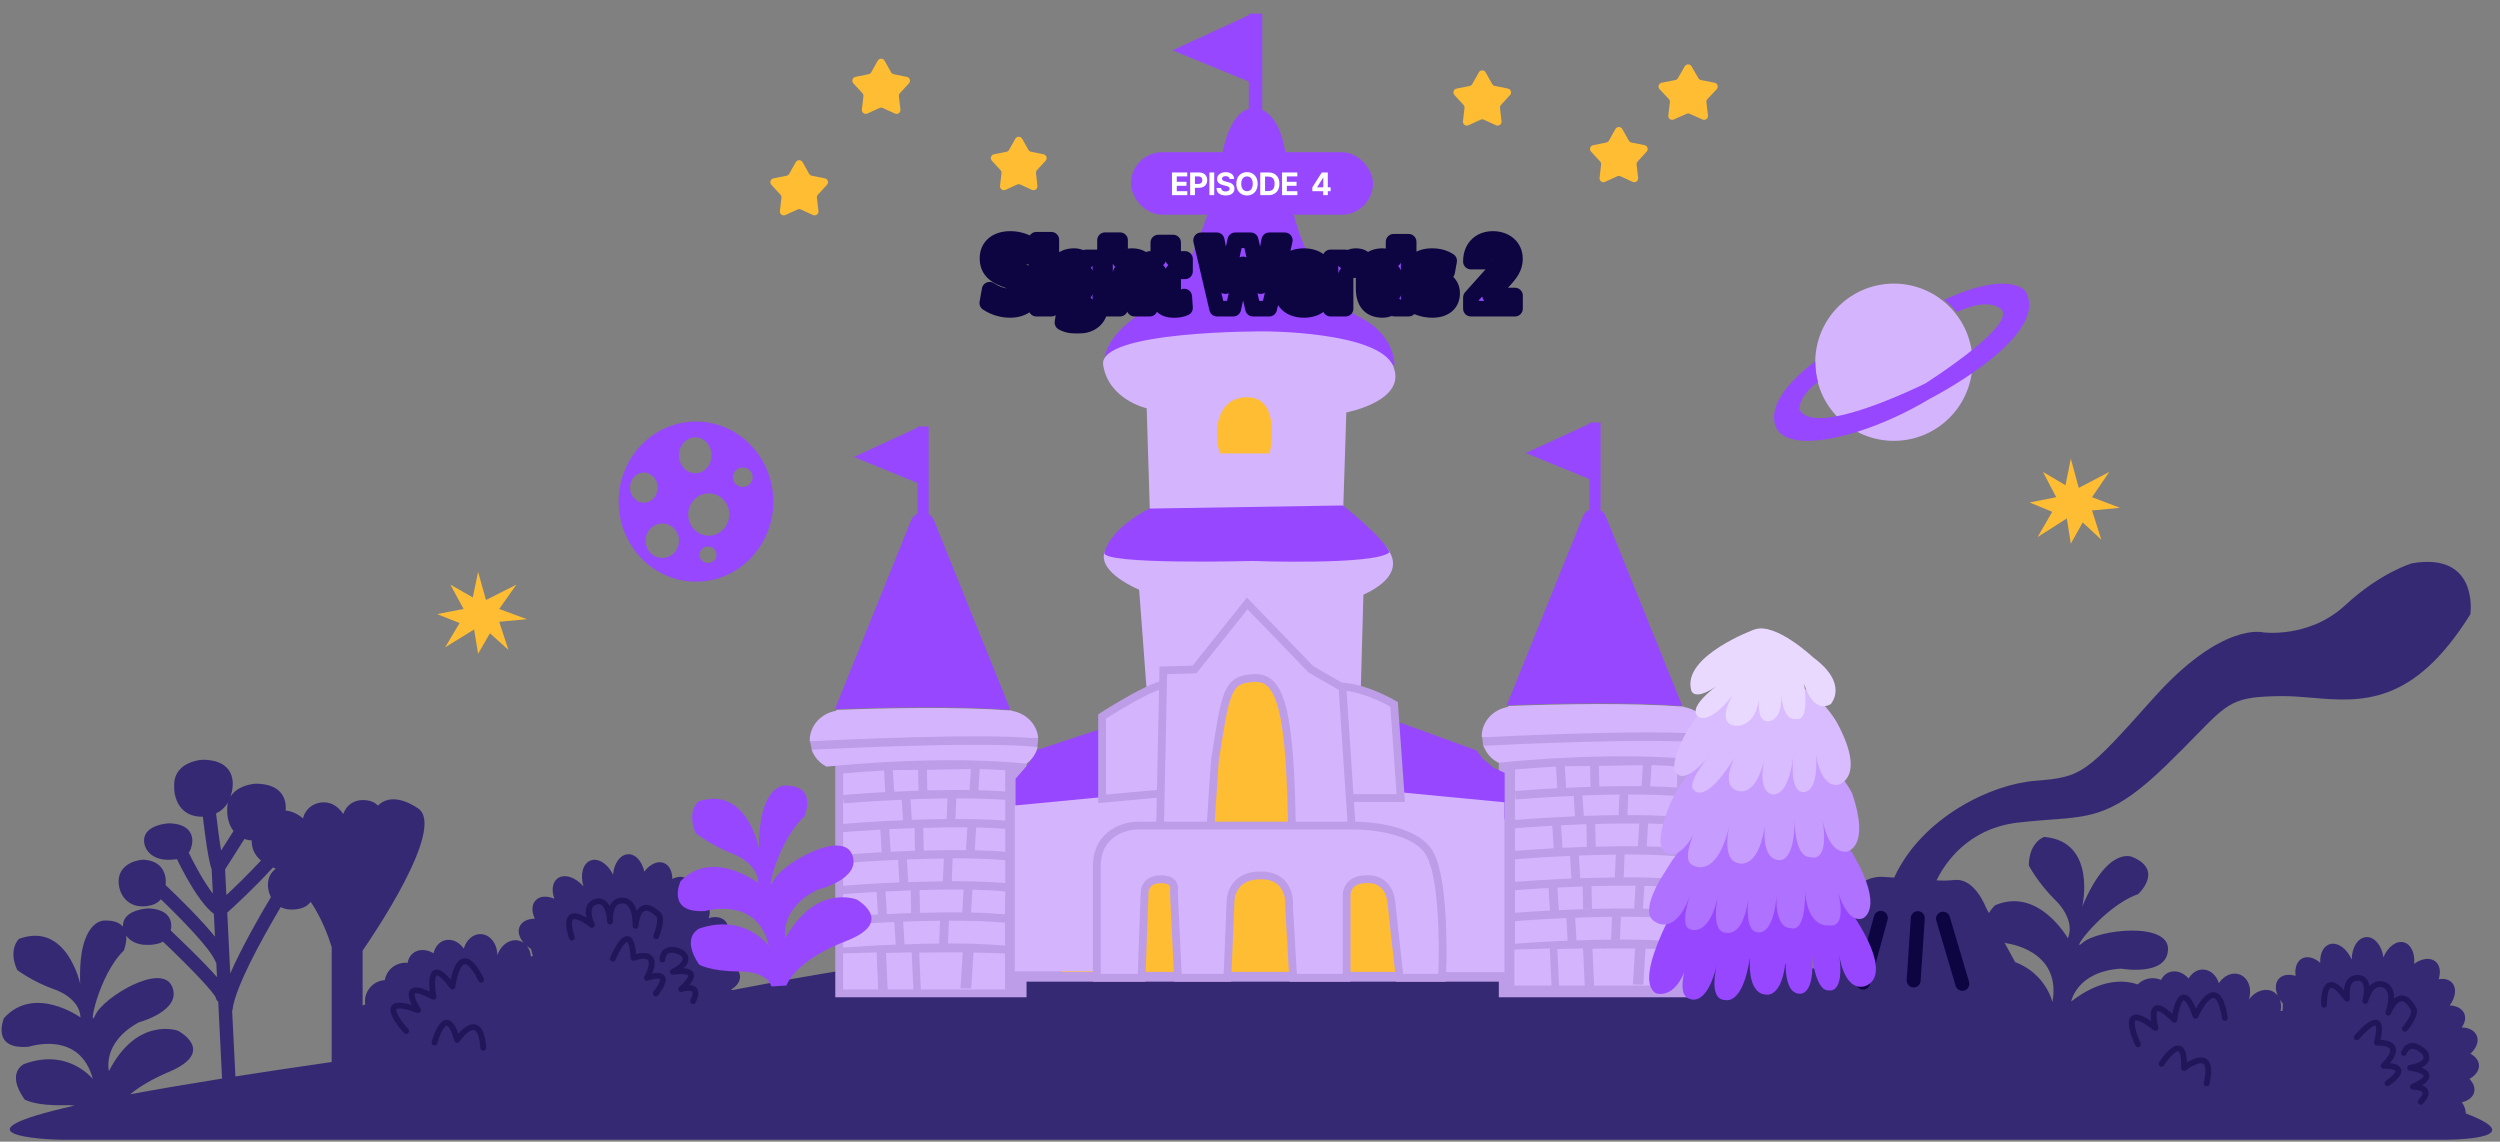 <svg width="1281" height="585" viewBox="0 0 1281 585" fill="none" xmlns="http://www.w3.org/2000/svg">
<rect x="0" y="0" width="1281" height="585" fill="#808080" stroke="none"/>
<path fill-rule="evenodd" clip-rule="evenodd" d="M992.308 451.061C996.353 442.71 1008.06 424.475 1034.18 421.465C1040.36 420.753 1045.73 420.355 1050.59 419.996L1050.59 419.996C1072.5 418.376 1083.77 417.544 1109.99 392.119C1116.21 386.087 1121.11 381.076 1125.17 376.914C1142.04 359.649 1144.62 357.002 1168.46 356.689C1173.76 356.619 1179.15 357.074 1184.61 357.537C1209.64 359.654 1236.45 361.922 1265.82 314.724C1265.82 314.724 1270.45 282.729 1235.92 288.637C1235.92 288.637 1220.06 293.119 1201.61 310.173C1183.17 327.227 1159.62 324.025 1159.62 324.025C1159.62 324.025 1138.62 318.415 1103.64 357.486C1068.67 396.556 1067.11 398.189 1042.76 400.089C1020.3 401.843 984.727 418.806 970.58 449.674L965.737 449.365C951.018 448.052 945.988 463.026 945.988 463.026L937.091 483.899C935.352 488.257 933.362 492.537 931.291 496.6C910.017 492.681 889.849 489.91 868.008 488.689C653.206 462.713 490.488 485.006 375.175 507.341C375.03 507.223 374.882 507.109 374.731 506.998C377.576 505.311 379.353 502.838 379.191 500.184C379.049 497.795 377.369 495.778 374.852 494.393C377.325 491.82 378.365 488.737 377.342 486.092C376.457 483.87 374.262 482.455 371.456 481.928C373.531 478.325 373.841 474.511 371.759 472.092C369.903 469.929 366.62 469.4 363.148 470.426C364.045 467.697 363.826 465.054 362.269 463.223C360.452 461.113 357.29 460.591 353.918 461.51C355.563 456.705 354.789 452.017 351.672 450.116C349.629 448.882 347.019 449.094 344.485 450.365C344.496 446.546 343.017 443.36 340.249 442.229C336.996 440.89 333 442.788 330.135 446.625C328.985 441.35 325.666 437.548 321.828 437.718C317.794 437.866 314.618 442.353 314.12 448.132C311.427 442.596 306.504 439.407 302.568 440.935C298.623 442.466 297.158 448.252 298.964 454.181C294.867 449.389 289.113 447.556 285.658 450.13C282.992 452.141 282.505 456.286 284.06 460.532C280.34 458.921 276.617 459.069 274.471 461.313C272.376 463.517 272.356 467.129 274.031 470.727C270.407 470.768 267.394 472.187 266.241 474.814C265.125 477.386 266.046 480.494 268.378 483.149C267.689 482.649 266.919 482.267 266.079 482.03C261.557 480.746 256.661 484.062 254.828 489.468C254.858 483.648 251.21 478.863 246.436 478.638C242.442 478.449 238.944 481.598 237.648 486.04L237.62 486.046C235.192 482.557 231.291 480.77 227.715 481.875C224.842 482.762 222.869 485.302 222.138 488.448C218.548 486.246 214.277 486.167 211.445 488.567C210.003 489.787 209.156 491.493 208.875 493.364C206.026 493.083 203.085 493.923 200.741 495.904C198.758 497.581 197.593 499.823 197.138 502.203C192.936 502.499 189.123 505.229 187.607 509.444C187.001 511.165 186.882 512.947 187.133 514.63C186.677 514.809 186.233 515.017 185.805 515.252V487.08C190.135 480.842 229.024 423.958 214.159 414.164C202.229 406.303 195.997 410.365 193.681 412.787C192.329 411.364 190.511 410.393 188.099 410.102C188.099 410.102 179.159 408.243 175.877 417.091C174.845 415.531 173.588 414.16 172.058 413.079C166.931 409.437 159.396 411.048 156.327 416.581C156.198 416.819 156.075 417.064 155.96 417.315H155.765V417.767C155.591 418.194 155.44 418.639 155.315 419.102L155.479 419.263C155.301 419.211 155.121 419.162 154.938 419.115C152.147 416.775 149.223 415.607 146.387 415.333C146.589 412.841 146.322 409.667 144.439 406.948C141.981 403.4 137.461 401.588 131.003 401.566L130.921 401.569L130.901 401.571C130.385 401.605 123.344 402.071 119.258 406.644C118.827 407.128 118.444 407.638 118.11 408.174C118.205 407.877 118.294 407.573 118.376 407.26C118.661 406.43 120.788 399.756 117.267 394.67C114.809 391.123 110.289 389.31 103.831 389.289L103.749 389.292C103.445 389.303 96.239 389.709 92.076 394.367C90.034 396.654 89.081 399.536 89.256 402.941C89.049 407.886 91.346 417.36 101.614 418.39C102.288 418.468 103.062 418.501 103.895 418.471L103.895 418.461L103.938 418.459C105.001 427.64 106.733 440.678 108.445 445.485C108.596 448.545 108.806 452.781 109.059 457.864C104.47 451.945 99.665 442.972 96.701 436.901C97.485 435.899 97.888 434.819 98.078 433.833C98.344 433.045 99.361 429.402 97.273 426.251C95.454 423.5 91.902 422.021 86.72 421.851L86.598 421.855C86.594 421.856 86.589 421.856 86.581 421.857C86.567 421.858 86.545 421.859 86.518 421.861C86.006 421.897 83.258 422.09 80.479 423.051C74.945 424.963 73.794 428.273 73.812 430.73C73.74 433.499 75.66 439.032 83.448 440.378C83.54 440.395 85.216 440.621 87.389 440.542C88.171 440.513 89.023 440.441 89.883 440.308C90.139 440.268 90.387 440.225 90.628 440.178C91.801 442.575 93.393 445.706 95.246 449.045C100.636 458.742 105.452 465.2 109.576 468.251L110.158 479.947C103.017 471.12 92.074 460.347 84.879 453.517C85.091 451.248 84.972 447.754 82.921 444.914C80.962 442.199 77.755 440.718 73.375 440.508L73.212 440.514C68.869 440.764 60.678 443.449 60.778 451.774C60.722 455.269 62.586 462.341 70.085 464.137L70.146 464.155C70.279 464.181 71.846 464.473 73.908 464.398L73.907 464.377C76.04 464.3 78.697 463.834 80.857 462.26C81.454 461.824 81.982 461.33 82.439 460.778C93.304 471.248 107.675 485.999 110.288 492.433C110.425 492.766 110.608 493.067 110.826 493.331L111.191 500.665C108.256 497.326 103.893 492.729 97.384 486.316C93.918 482.9 90.45 479.572 87.474 476.749C87.811 475.345 88.18 472.439 86.472 469.862C84.654 467.111 81.102 465.632 75.919 465.462L75.797 465.466C75.787 465.467 75.761 465.469 75.718 465.472L75.717 465.472C75.205 465.508 72.458 465.701 69.678 466.662C64.144 468.574 62.993 471.883 63.012 474.341C63.007 474.507 63.01 474.683 63.021 474.868C61.423 472.88 58.497 471.511 53.384 471.696C53.384 471.696 39.905 471.042 41.085 504.071C41.085 504.071 34.25 472.059 9.711 481.086C9.711 481.086 3.977 486.421 8.804 497.014C8.804 497.014 16.549 503.002 28.443 507.183C28.443 507.183 40.814 511.299 41.273 521.351C41.273 521.351 17.644 504.355 2.017 521.686C2.017 521.686 -5.051 538.194 14.89 536.317C14.89 536.317 40.893 527.619 47.584 552.927C47.584 552.927 35.054 536.808 12.373 545.194C12.373 545.194 2.705 549.462 12.649 563.417C12.649 563.417 18.227 566.736 33.037 566.294C34.99 566.236 36.714 566.316 38.236 566.5C-27.395 581.287 22.864 584 31.911 584H1253.38C1253.38 584 1298.96 584 1263.49 570.534C1263.42 568.461 1262.67 566.478 1261.46 564.823C1264.68 564.067 1267.11 562.239 1267.76 559.659C1268.34 557.337 1267.34 554.91 1265.35 552.834C1268.48 551.121 1270.4 548.491 1270.21 545.661C1270.04 543.276 1268.37 541.268 1265.85 539.924C1268.91 537.109 1270.35 533.564 1269.08 530.631C1267.96 528.011 1264.99 526.523 1261.37 526.461C1263.04 524.126 1263.63 521.539 1262.69 519.326C1261.59 516.768 1258.73 515.322 1255.24 515.188C1258.25 511.097 1258.91 506.393 1256.51 503.644C1254.93 501.855 1252.38 501.275 1249.58 501.728C1250.73 498.088 1250.28 494.605 1247.97 492.697C1245.27 490.444 1240.89 491.057 1237.01 493.859C1237.49 488.482 1235.47 483.86 1231.75 482.871C1227.86 481.804 1223.49 485.132 1221.28 490.496C1220.37 484.407 1216.63 479.889 1212.41 480.167C1208.19 480.445 1205.06 485.526 1205.01 491.724C1202.53 485.924 1197.59 482.45 1193.53 483.87C1190.38 484.99 1188.67 488.798 1188.88 493.316C1185.82 490.663 1182.22 489.689 1179.5 491.186C1176.84 492.661 1175.74 496.101 1176.26 500.035C1172.79 498.988 1169.49 499.439 1167.6 501.6C1165.77 503.718 1165.71 506.959 1167.14 510.19C1166.64 509.508 1166.02 508.913 1165.29 508.436C1161.36 505.854 1155.69 507.551 1152.32 512.159C1154.1 506.616 1152.05 500.957 1147.56 499.312C1143.81 497.934 1139.53 499.889 1136.96 503.739L1136.93 503.736C1135.66 499.679 1132.48 496.806 1128.73 496.788C1125.73 496.773 1123.08 498.605 1121.44 501.387C1118.68 498.21 1114.63 496.855 1111.2 498.296C1109.46 499.027 1108.14 500.401 1107.31 502.101C1104.68 500.98 1101.62 500.899 1098.79 502.087C1097.46 502.646 1096.32 503.449 1095.37 504.418C1088.04 501.947 1076.28 501.546 1061.27 513.164C1061.27 513.164 1064.1 497.762 1086.78 496.323C1086.78 496.323 1110.61 500.581 1110.9 486.391C1111.18 472.2 1074.91 476.219 1067.23 483.003C1059.55 489.787 1077.51 464.439 1095.57 458.167C1095.59 458.174 1108.9 445.993 1092.83 439.199C1092.83 439.199 1080.37 432.642 1066.99 464.391C1066.99 464.391 1074.58 431.112 1047.42 428.835C1047.42 428.835 1039.65 431.353 1039.57 443.494C1039.57 443.494 1044.26 452.569 1053.67 461.762C1053.67 461.762 1063.56 471.105 1059.58 480.811C1059.58 480.811 1044.7 454.33 1022.31 463.832C1022.31 463.832 1020.5 465.459 1019.1 467.87C1018.25 466.225 1017.76 465.282 1017.76 465.282C1012.06 451.981 1005.27 450.569 1001.71 450.898C999.108 451.131 996.515 451.33 993.911 451.164L992.308 451.061ZM1051.68 513.446C1051.68 513.446 1048.34 498.916 1032.54 492.958C1030.65 489.545 1028.81 486.156 1027.1 482.98C1027.27 483.046 1027.44 483.111 1027.62 483.176C1027.76 483.23 1027.91 483.284 1028.06 483.337C1028.06 483.337 1056.47 486.57 1051.68 513.446ZM272.058 486.208L273.021 489.745C272.704 489.889 272.391 490.05 272.082 490.228C271.887 488.134 271.158 486.215 270.005 484.734C270.632 485.259 271.318 485.754 272.058 486.208ZM1169.74 514.213L1169.6 517.877C1169.25 517.919 1168.9 517.979 1168.56 518.056C1169 516.001 1168.88 513.951 1168.22 512.193C1168.66 512.882 1169.17 513.559 1169.74 514.213ZM63.425 487.078C63.434 487.078 65.018 483.282 64.707 479.461C66.127 481.451 68.591 483.288 72.647 483.988C72.739 484.006 74.415 484.231 76.589 484.152C77.371 484.124 78.222 484.052 79.082 483.918C80.934 483.635 82.385 483.135 83.518 482.505C99.527 497.694 109.604 508.664 110.586 511.25C110.748 512.086 111.201 512.797 111.821 513.293C112.358 524.056 112.888 534.668 113.357 544.06L113.785 552.657C95.295 555.609 79.729 558.29 66.685 560.724C71.072 557.126 77.409 553.11 86.527 549.263C111.409 538.748 91.248 528.162 91.248 528.162C91.248 528.162 70.412 520.513 55.812 548.794C55.812 548.794 52.049 534.258 71.188 523.817C71.188 523.817 93.632 517.861 88.146 505.409C82.661 492.956 52.748 511.147 48.809 520.157C44.871 529.167 50.255 499.849 63.425 487.078ZM169.956 544.176C151.663 546.808 135.28 549.271 120.627 551.573C120.14 541.824 119.554 530.09 118.948 517.943C119.087 517.632 119.181 517.295 119.223 516.939C119.793 512.206 123.096 501.791 135.662 479.044C138.538 473.837 141.392 468.911 143.837 464.786C144.656 465.203 145.571 465.545 146.589 465.791L146.65 465.809C146.784 465.835 148.35 466.126 150.412 466.051L150.411 466.031C152.544 465.953 155.202 465.488 157.361 463.914C158.078 463.39 158.695 462.782 159.211 462.092C164.675 470.279 168.054 479.119 169.956 485.239V544.176ZM141.287 445.16C140.829 444.92 140.364 444.688 139.893 444.465C130.084 455.201 119.774 464.633 116.44 467.625C116.9 476.867 117.438 487.659 117.993 498.793C123.819 485.48 132.803 469.751 138.807 459.696C137.641 457.423 137.256 455.041 137.282 453.427C137.236 449.563 138.975 446.915 141.287 445.16ZM133.728 440.931C130.227 437.997 128.856 434.328 129.011 430.69C128.938 430.683 128.867 430.675 128.796 430.667C127.488 430.536 126.31 430.268 125.249 429.889L115.342 445.491C115.502 448.736 115.725 453.237 115.993 458.627C120.445 454.475 127.169 448.005 133.728 440.931ZM119.643 425.825C117.035 422.446 116.319 418.076 116.438 415.218C116.363 413.747 116.498 412.373 116.84 411.102C115.276 413.874 113.053 415.681 110.704 416.813C111.457 423.362 112.386 430.471 113.303 435.809L119.643 425.825Z" fill="#362974"/>
<g clip-path="url(#clip0_4915_47146)">
<path opacity="0.5" d="M1095.5 535.106C1095.5 535.106 1084.06 510.888 1104.5 526.699C1104.5 526.699 1098.96 506.99 1114.12 522.564C1114.12 522.564 1117.12 498.203 1124.99 520.475C1124.99 520.475 1135.97 495.972 1140.05 521.559" stroke="#0C0541" stroke-width="3" stroke-miterlimit="10" stroke-linecap="round" stroke-linejoin="round"/>
<path opacity="0.5" d="M1107.58 545.067C1107.58 545.067 1119.8 526.036 1119.08 547.25C1119.08 547.25 1135.46 534.434 1130.64 555.144" stroke="#0C0541" stroke-width="3" stroke-miterlimit="10" stroke-linecap="round" stroke-linejoin="round"/>
<path opacity="0.5" d="M1207.64 531.508C1207.64 531.508 1223.21 512.888 1217.92 534.279C1217.92 534.279 1234.01 533.215 1221.39 546.111C1221.39 546.111 1237.05 545.379 1223.32 555.095" stroke="#0C0541" stroke-width="3" stroke-miterlimit="10" stroke-linecap="round" stroke-linejoin="round"/>
<path opacity="0.5" d="M1190.86 514.855C1190.86 514.855 1189.98 494.212 1202.62 511.752C1202.62 511.752 1200.92 500.906 1208.13 501.025C1215.34 501.144 1211.98 512.903 1211.98 512.903C1211.98 512.903 1214.45 502.186 1221.36 504.543C1228.26 506.899 1223.78 518.904 1223.78 518.904C1223.78 518.904 1229.41 503.998 1236.59 516.669C1236.59 516.669 1238.97 518.853 1232.26 527.157" stroke="#0C0541" stroke-width="3" stroke-miterlimit="10" stroke-linecap="round" stroke-linejoin="round"/>
<path opacity="0.5" d="M1231.73 539.517C1231.73 539.517 1234.18 531.84 1242.04 538.894C1242.04 538.894 1247.76 544.916 1234.95 547.151C1234.95 547.151 1252.9 549.36 1236.41 556.845C1236.41 556.845 1247.81 556.741 1240.38 564.573" stroke="#0C0541" stroke-width="3" stroke-miterlimit="10" stroke-linecap="round" stroke-linejoin="round"/>
</g>
<g clip-path="url(#clip1_4915_47146)">
<path opacity="0.5" d="M208.103 528.3C208.103 528.3 189.928 508.626 214.167 517.582C214.167 517.582 202.976 500.44 222.107 510.754C222.107 510.754 217.665 486.614 231.856 505.501C231.856 505.501 234.984 478.834 246.544 502.022" stroke="#0C0541" stroke-width="3" stroke-miterlimit="10" stroke-linecap="round" stroke-linejoin="round"/>
<path opacity="0.5" d="M222.617 534.181C222.617 534.181 228.573 512.362 234.242 532.817C234.242 532.817 246.03 515.679 247.64 536.881" stroke="#0C0541" stroke-width="3" stroke-miterlimit="10" stroke-linecap="round" stroke-linejoin="round"/>
<path opacity="0.5" d="M314.011 491.252C314.011 491.252 323.277 468.824 324.646 490.816C324.646 490.816 339.674 484.979 331.503 501.063C331.503 501.063 346.226 495.67 336.039 509.054" stroke="#0C0541" stroke-width="3" stroke-miterlimit="10" stroke-linecap="round" stroke-linejoin="round"/>
<path opacity="0.5" d="M293.015 480.395C293.015 480.395 285.986 460.965 303.31 473.908C303.31 473.908 298.434 464.071 305.349 462.023C312.264 459.975 312.58 472.202 312.58 472.202C312.58 472.202 311.723 461.238 319.018 461.416C326.313 461.594 325.633 474.391 325.633 474.391C325.633 474.391 326.544 458.48 337.183 468.419C337.183 468.419 340.114 469.788 336.198 479.722" stroke="#0C0541" stroke-width="3" stroke-miterlimit="10" stroke-linecap="round" stroke-linejoin="round"/>
<path opacity="0.5" d="M339.389 491.674C339.389 491.674 339.424 483.617 349.039 487.99C349.039 487.99 356.299 492.021 344.749 497.993C344.749 497.993 362.54 494.718 349.049 506.803C349.049 506.803 359.891 503.287 355.157 512.984" stroke="#0C0541" stroke-width="3" stroke-miterlimit="10" stroke-linecap="round" stroke-linejoin="round"/>
</g>
<g clip-path="url(#clip2_4915_47146)">
<rect x="768" y="370" width="98" height="141" fill="#BD9DE8"/>
<path d="M771.5 386L770 373.5L759.5 378L760 382.5L771.5 386Z" fill="#BD9DE8"/>
<path d="M795.376 423.107C785.426 423.652 778.23 424.239 776.32 424.407V435.976C779.563 435.724 786.759 435.179 796.086 434.676L795.376 423.107Z" fill="#D4B5FD"/>
<path d="M793.466 455.006C785.604 455.467 779.474 455.886 776.32 456.138V467.706C780.096 467.413 786.403 466.994 794.176 466.575L793.466 455.006Z" fill="#D4B5FD"/>
<path d="M829.801 407.096C823.316 407.18 816.92 407.347 810.879 407.599L811.545 418.078C817.231 417.868 823.272 417.7 829.357 417.658L829.801 407.096Z" fill="#D4B5FD"/>
<path d="M812.836 422.312C808.261 422.479 803.908 422.647 799.91 422.856L800.621 434.425C804.53 434.216 808.749 434.048 813.102 433.922L812.88 422.312H812.836Z" fill="#D4B5FD"/>
<path d="M804.481 438.574C790.978 439.161 780.14 439.999 776.32 440.293V451.861C781.251 451.484 792.089 450.688 805.192 450.143L804.481 438.574Z" fill="#D4B5FD"/>
<path d="M827.449 449.556L827.938 437.903C821.453 437.987 815.056 438.155 809.016 438.406L809.726 450.017C815.412 449.807 821.364 449.64 827.405 449.598L827.449 449.556Z" fill="#D4B5FD"/>
<path d="M870.265 389.324C873.063 387.186 875.151 384.21 875.951 380.773C848.056 377.797 770.679 381.612 760.152 382.156C761.44 385.887 764.194 388.989 767.792 390.833C777.92 389.785 828.512 384.965 870.265 389.324Z" fill="#D4B5FD"/>
<path d="M814.742 392.468L801.816 392.636L802.483 403.66C813.943 403.115 827.801 402.654 841.126 402.821L841.793 392.091L819.273 392.426L819.495 403.031L814.964 403.115L814.742 392.51V392.468Z" fill="#D4B5FD"/>
<path d="M876.309 376.498C875.865 369.331 870.268 363.546 862.939 362.289L862.85 362.079C834.467 359.984 798.266 360.78 772.903 361.744L772.681 362.247C765.041 363.504 759.223 369.792 759.223 377.337C759.223 377.504 759.267 377.672 759.267 377.84C767.751 377.42 846.949 373.355 876.22 376.414L876.309 376.498Z" fill="#D4B5FD"/>
<path d="M846.28 392.049L845.613 402.905C850.366 403.031 854.986 403.24 859.339 403.534V392.761H860.049C860.049 392.761 860.182 392.761 860.271 392.761C855.652 392.426 850.943 392.175 846.28 392.049Z" fill="#D4B5FD"/>
<path d="M811.19 486C806.598 486.065 802.141 486.173 798 486.282L798.855 505H812L811.145 486.022L811.19 486Z" fill="#D4B5FD"/>
<path d="M797.952 403.91L797.286 392.803C788.846 393.264 781.65 393.851 776.32 394.312V405.336C776.72 405.336 785.47 404.539 797.952 403.868V403.91Z" fill="#D4B5FD"/>
<path d="M826.028 469.76C819.543 469.844 813.146 470.011 807.105 470.263L807.816 481.873C813.502 481.664 819.454 481.496 825.495 481.454L825.983 469.802L826.028 469.76Z" fill="#D4B5FD"/>
<rect x="428" y="386" width="98" height="125" fill="#BD9DE8"/>
<path d="M834.331 407.096L833.887 417.658C842.726 417.658 851.476 417.868 859.383 418.455V407.85C851.61 407.305 842.992 407.096 834.331 407.096Z" fill="#D4B5FD"/>
<path d="M844.504 422.017L843.793 433.67C849.212 433.796 854.453 434.047 859.384 434.424V422.688C854.675 422.353 849.656 422.101 844.504 421.976V422.017Z" fill="#D4B5FD"/>
<path d="M843.192 486.091L842.054 504.527L836.668 504.441L837.806 486.026C830.581 485.962 823.137 486.026 816 486.112L816.832 505H859V486.585C854.096 486.348 848.797 486.177 843.192 486.091Z" fill="#D4B5FD"/>
<path d="M832.465 437.862L831.977 449.515C841.526 449.515 850.988 449.766 859.383 450.479V438.742C851.121 438.072 841.837 437.82 832.465 437.82V437.862Z" fill="#D4B5FD"/>
<path d="M794.12 486C786.334 486.221 779.985 486.443 776 486.576V505H795L794.12 486Z" fill="#D4B5FD"/>
<path d="M842.593 453.916L841.883 465.568C848.013 465.694 853.92 466.03 859.384 466.491V454.754C854.142 454.293 848.457 454.042 842.593 453.874V453.916Z" fill="#D4B5FD"/>
<path d="M776.32 405.797V420.132C779.652 419.839 791.822 418.916 807.013 418.288L806.347 407.809C789.601 408.563 776.942 409.611 776.676 409.653L776.32 405.839V405.797Z" fill="#D4B5FD"/>
<path d="M802.571 470.431C790.889 470.934 781.162 471.646 776.32 471.982V483.55C781.828 483.131 791.689 482.46 803.282 481.999L802.571 470.431Z" fill="#D4B5FD"/>
<path d="M837.349 465.485L838.06 453.832C830.553 453.748 822.824 453.832 815.495 454.084L815.718 465.694L811.187 465.778L810.965 454.251C806.39 454.419 802.037 454.587 798.039 454.796L798.75 466.365C810.21 465.82 824.068 465.359 837.394 465.527L837.349 465.485Z" fill="#D4B5FD"/>
<path d="M839.264 433.628L839.975 421.976C832.468 421.892 824.739 421.976 817.41 422.227L817.632 433.838C824.695 433.628 832.068 433.544 839.264 433.628Z" fill="#D4B5FD"/>
<path d="M859.386 470.808C850.68 470.011 840.686 469.718 830.559 469.76L830.07 481.412C840.375 481.412 850.547 481.706 859.386 482.544V470.808Z" fill="#D4B5FD"/>
<path d="M841.751 311.528L822.74 264.415C822.207 263.074 821.229 262.11 820.119 261.481V216.506H814.389V217.135L781.786 232.14L814.389 245.47V261.23C813.012 261.817 811.813 262.823 811.191 264.415L792.18 311.528L772.059 361.408C797.377 360.402 833.578 359.606 862.005 361.743L841.751 311.57V311.528Z" fill="#9747FF"/>
<path d="M451.067 425.107C441.117 425.652 433.922 426.239 432.012 426.407V437.976C435.254 437.724 442.45 437.179 451.778 436.676L451.067 425.107Z" fill="#D4B5FD"/>
<path d="M415 379.5L487.5 372L532 378.5L531.5 383L416 384.5L415 379.5Z" fill="#BD9DE8"/>
<path d="M449.157 457.006C441.295 457.467 435.165 457.886 432.012 458.138V469.706C435.787 469.413 442.095 468.994 449.868 468.575L449.157 457.006Z" fill="#D4B5FD"/>
<path d="M485.492 409.096C479.007 409.18 472.611 409.347 466.57 409.599L467.237 420.078C472.922 419.868 478.963 419.7 485.048 419.658L485.492 409.096Z" fill="#D4B5FD"/>
<path d="M531.487 384.24L575.906 369.569L584.789 409.389L520.383 419.868V399L526.5 392L531.487 384.24Z" fill="#9747FF"/>
<path d="M468.57 424.312C463.995 424.479 459.642 424.647 455.645 424.856L456.355 436.425C460.264 436.216 464.484 436.048 468.837 435.922L468.615 424.312H468.57Z" fill="#D4B5FD"/>
<path d="M460.173 440.574C446.67 441.161 435.832 441.999 432.012 442.293V453.861C436.942 453.484 447.78 452.688 460.884 452.143L460.173 440.574Z" fill="#D4B5FD"/>
<path d="M483.137 451.557L483.625 439.904C477.14 439.988 470.744 440.156 464.703 440.407L465.414 452.018C471.099 451.808 477.051 451.641 483.092 451.599L483.137 451.557Z" fill="#D4B5FD"/>
<path d="M525.999 391.324C528.798 389.186 530.885 386.21 531.685 382.773C503.79 379.797 426.414 383.612 415.887 384.156C417.175 387.887 419.929 390.989 423.527 392.833C433.654 391.785 484.246 386.965 525.999 391.324Z" fill="#D4B5FD"/>
<path d="M470.433 394.468L457.508 394.636L458.174 405.66C469.634 405.115 483.492 404.654 496.818 404.821L497.484 394.091L474.964 394.426L475.186 405.031L470.656 405.115L470.433 394.51V394.468Z" fill="#D4B5FD"/>
<path d="M532 378.498C531.556 371.331 525.959 365.546 518.63 364.289L518.542 364.079C490.158 361.984 453.958 362.78 428.595 363.744L428.373 364.247C420.733 365.504 414.914 371.792 414.914 379.337C414.914 379.504 414.958 379.672 414.958 379.84C423.442 379.42 502.64 375.355 531.911 378.414L532 378.498Z" fill="#D4B5FD"/>
<rect x="613" y="328" width="57" height="104" fill="#FEBD33"/>
<path d="M502.018 394.049L501.352 404.905C506.104 405.031 510.724 405.24 515.077 405.534V394.761H515.787C515.787 394.761 515.921 394.761 516.01 394.761C511.39 394.426 506.682 394.175 502.018 394.049Z" fill="#D4B5FD"/>
<path d="M467.19 488C462.598 488.065 458.141 488.173 454 488.282L454.855 507H468L467.145 488.022L467.19 488Z" fill="#D4B5FD"/>
<path d="M453.643 405.91L452.977 394.803C444.538 395.264 437.342 395.851 432.012 396.312V407.336C432.411 407.336 441.162 406.539 453.643 405.868V405.91Z" fill="#D4B5FD"/>
<path d="M481.719 471.76C475.234 471.844 468.838 472.011 462.797 472.263L463.508 483.873C469.193 483.664 475.145 483.496 481.186 483.454L481.675 471.802L481.719 471.76Z" fill="#D4B5FD"/>
<path d="M490.022 409.096L489.578 419.658C498.417 419.658 507.168 419.868 515.074 420.455V409.85C507.301 409.305 498.684 409.096 490.022 409.096Z" fill="#D4B5FD"/>
<path d="M500.195 424.017L499.484 435.67C504.903 435.796 510.145 436.047 515.075 436.424V424.688C510.367 424.353 505.348 424.101 500.195 423.976V424.017Z" fill="#D4B5FD"/>
<path d="M498.825 488.091L497.66 506.527L492.149 506.441L493.314 488.026C485.921 487.962 478.303 488.026 471 488.112L471.851 507H515V488.585C509.982 488.348 504.56 488.177 498.825 488.091Z" fill="#D4B5FD"/>
<path d="M488.157 439.862L487.668 451.515C497.218 451.515 506.679 451.766 515.074 452.479V440.742C506.812 440.072 497.529 439.82 488.157 439.82V439.862Z" fill="#D4B5FD"/>
<path d="M449.166 488C441.79 488.221 435.776 488.443 432 488.576V507H450L449.166 488Z" fill="#D4B5FD"/>
<path d="M498.285 455.916L497.574 467.568C503.704 467.694 509.612 468.03 515.075 468.491V456.754C509.834 456.293 504.148 456.042 498.285 455.874V455.916Z" fill="#D4B5FD"/>
<path d="M432.012 407.797V422.132C435.343 421.839 447.514 420.916 462.705 420.288L462.038 409.809C445.293 410.563 432.634 411.611 432.367 411.653L432.012 407.839V407.797Z" fill="#D4B5FD"/>
<path d="M458.263 472.431C446.581 472.934 436.853 473.646 432.012 473.982V485.55C437.52 485.131 447.38 484.46 458.974 483.999L458.263 472.431Z" fill="#D4B5FD"/>
<path d="M493.041 467.485L493.751 455.832C486.245 455.748 478.516 455.832 471.187 456.084L471.409 467.694L466.878 467.778L466.656 456.251C462.081 456.419 457.728 456.587 453.73 456.796L454.441 468.365C465.901 467.82 479.76 467.359 493.085 467.527L493.041 467.485Z" fill="#D4B5FD"/>
<path d="M494.951 435.628L495.662 423.976C488.155 423.892 480.427 423.976 473.098 424.227L473.32 435.838C480.382 435.628 487.756 435.544 494.951 435.628Z" fill="#D4B5FD"/>
<path d="M515.074 472.808C506.368 472.011 496.374 471.718 486.246 471.76L485.758 483.412C496.063 483.412 506.235 483.706 515.074 484.544V472.808Z" fill="#D4B5FD"/>
<path d="M497.489 313.528L478.478 266.415C477.945 265.074 476.968 264.11 475.857 263.481V218.506H470.127V219.135L437.524 234.14L470.127 247.47V263.23C468.75 263.817 467.551 264.823 466.929 266.415L447.918 313.528L427.797 363.408C453.115 362.402 489.316 361.606 517.744 363.743L497.489 313.57V313.528Z" fill="#9747FF"/>
<rect x="515" y="460" width="258" height="43" fill="#BD9DE8"/>
<rect x="544" y="432" width="192" height="66" fill="#FEBD33"/>
<path d="M520 412.724L604.483 404.635L610.88 433.766L580.453 438.209L572.325 497.699H520V412.724Z" fill="#D4B5FD"/>
<path d="M756.5 384.5L715.477 369.569L706.594 409.389L771 419.868V396L765.5 393.5L760 389L756.5 384.5Z" fill="#9747FF"/>
<path d="M770.88 411.09L686.396 403L680 432.131L710.426 436.574L718.555 498.106H770.88V411.09Z" fill="#D4B5FD"/>
<path d="M587.43 352.049L583.699 302.169C583.699 302.169 562.023 293.325 566.065 282.553C570.107 271.78 707.809 277.855 707.809 277.855C707.809 277.855 726.104 292.026 698.609 304.726L697.232 354.564L639.063 337.779L587.474 352.007L587.43 352.049Z" fill="#D4B5FD"/>
<path d="M596.82 406.411L564.719 409.298V367.106C564.871 367.008 565.042 366.899 565.229 366.779C566.137 366.199 567.441 365.374 569.022 364.398C572.185 362.446 576.443 359.897 580.839 357.499C585.253 355.092 589.734 352.876 593.364 351.556C595.189 350.891 596.695 350.493 597.816 350.375C598.774 350.275 599.119 350.413 599.187 350.441C599.221 350.497 599.323 350.674 599.449 351.065C599.611 351.574 599.762 352.279 599.888 353.189C600.14 355.005 600.265 357.422 600.283 360.274C600.319 365.967 599.928 373.161 599.386 380.254C598.844 387.337 598.155 394.279 597.6 399.452C597.323 402.038 597.08 404.18 596.906 405.675C596.875 405.941 596.846 406.187 596.82 406.411Z" fill="#D4B5FD" stroke="#BD9DE8" stroke-width="4"/>
<path d="M671.013 355.417C671.368 355.158 671.84 354.843 672.436 354.505C674.056 353.588 676.597 352.502 680.162 351.968C687.137 350.923 698.259 351.955 714.325 360.893L717.759 408.898L684.099 408.898L671.013 355.417Z" fill="#D4B5FD" stroke="#BD9DE8" stroke-width="4"/>
<path d="M642.467 55.454C642.467 55.454 657.88 53.316 659.612 88.358C661.344 123.399 681.199 154.962 696.213 162.255C715.09 171.434 714.513 187.069 714.513 187.069C714.513 187.069 647.619 169.8 565.89 186.524C565.89 186.524 563.447 171.812 590.32 157.183C595.25 154.501 599.514 150.812 602.49 146.243C615.727 125.998 624.744 89.448 624.744 89.448C624.744 89.448 627.009 55.454 642.467 55.454Z" fill="#9747FF"/>
<path d="M594.313 428.713L594.214 433.485L597.087 430.774L617.659 432.342L619.674 432.495L619.807 430.479L622.489 389.726C622.874 387.344 623.232 385.089 623.572 382.954C624.455 377.395 625.21 372.645 625.966 368.569C627.018 362.896 628.044 358.7 629.345 355.589C630.629 352.52 632.125 350.646 634.053 349.454C636.022 348.236 638.681 347.581 642.58 347.425C646.18 347.281 648.929 348.221 651.193 350.516C653.552 352.907 655.565 356.951 657.173 363.4C660.39 376.306 661.741 397.767 662.095 431.584L662.116 433.594L664.126 433.563L691.132 433.144L693.236 433.111L693.096 431.012L687.944 353.342L687.873 352.276L686.947 351.742L671.777 342.996L640.658 310.839L639.076 309.204L637.657 310.982L612.074 343.034L597.989 343.427L596.085 343.481L596.045 345.385L594.313 428.713Z" fill="#D4B5FD" stroke="#BD9DE8" stroke-width="4"/>
<path d="M589.295 265.325L587.562 209.2C587.562 209.2 568.107 204.883 565.264 187.069C562.422 169.255 648.149 169.8 648.149 169.8C648.149 169.8 706.47 169.8 713.888 187.614C721.305 205.428 689.857 211.338 689.857 211.338L688.125 265.283H589.206L589.295 265.325Z" fill="#D4B5FD"/>
<path d="M583 501.022H584.93L584.999 499.093L586.499 457.093L586.5 457.058V457.022C586.5 456.024 586.889 454.393 588.094 453.039C589.24 451.75 591.292 450.522 595 450.522C598.724 450.522 600.284 451.747 600.976 452.804C601.75 453.988 601.801 455.509 601.553 456.564L601.489 456.837L601.502 457.117L603.502 499.117L603.593 501.022H605.5H627H628.919L628.998 499.104L630.498 462.604L630.501 462.532L630.499 462.459C630.427 460.162 631.111 456.646 633.365 453.751C635.548 450.948 639.359 448.522 646 448.522C652.565 448.522 656.167 451.131 658.164 454.18C660.246 457.359 660.73 461.256 660.507 463.851L660.495 463.993L660.503 464.136L662.503 499.136L662.611 501.022H664.5H688H690V499.022V458.522C690 457.259 690.474 455.246 691.913 453.579C693.29 451.986 695.712 450.522 700 450.522H700.111L700.221 450.51C702.093 450.302 705.054 450.643 707.633 452.352C710.121 454 712.462 457.056 713.009 462.715C713.846 471.364 715.058 481.992 715.996 490.221C716.404 493.8 716.76 496.926 717.012 499.238L717.206 501.022H719H737H738.924L738.998 499.1C739.334 490.463 739.385 477.382 738.444 465.181C737.974 459.082 737.253 453.158 736.182 448.1C735.124 443.106 733.679 438.708 731.623 435.853C727.582 430.241 719.967 427.06 712.585 425.266C705.111 423.45 697.371 422.938 692.483 423.022H584.547C580.826 422.85 575.282 423.658 570.593 426.723C565.761 429.882 562 435.343 562 444.022V499.022V501.022H564H583Z" fill="#D4B5FD" stroke="#BD9DE8" stroke-width="4"/>
<path d="M650.603 232.313H625.141C621.746 222.725 622.636 203.55 639.059 203.55C654.338 203.55 652.3 224.323 650.603 232.313Z" fill="#FEBD33"/>
<path d="M639.89 7.796L600.758 25.778L639.89 41.79V58.682H646.775V7H639.89V7.796Z" fill="#9747FF"/>
<path d="M589 260.589C589 260.589 569.848 269.601 565.851 283.098C563.948 289.553 641.604 287.443 641.604 287.443C641.604 287.443 704.362 289.742 712 283C708.002 274.365 688 259 688 259L589 260.589Z" fill="#9747FF"/>
</g>
<path d="M993.629 467.761C992.354 468.608 991.713 470.24 992.18 471.768L1002.07 505.127C1002.64 507.021 1004.62 508.115 1006.53 507.535C1008.42 506.969 1009.51 504.98 1008.94 503.066L999.046 469.707C998.481 467.814 996.495 466.719 994.584 467.299C994.233 467.417 993.914 467.543 993.615 467.741L993.629 467.761Z" fill="#0C0541"/>
<path d="M980.706 467.469C979.809 468.064 979.177 469.059 979.114 470.221L976.984 502.141C976.86 504.119 978.34 505.836 980.315 505.96C982.29 506.085 984.004 504.602 984.129 502.624L986.259 470.704C986.383 468.725 984.903 467.008 982.928 466.884C982.113 466.822 981.343 467.046 980.706 467.469Z" fill="#0C0541"/>
<path d="M961.756 467.301C961.059 467.764 960.52 468.466 960.272 469.349L951.232 502.526C950.723 504.444 951.825 506.412 953.753 506.941C955.667 507.451 957.632 506.347 958.161 504.416L967.201 471.239C967.71 469.321 966.608 467.353 964.68 466.824C963.634 466.542 962.592 466.745 961.756 467.301Z" fill="#0C0541"/>
<path d="M356.623 216C334.736 216 317 234.363 317 257.014C317 279.664 334.736 298.028 356.623 298.028C378.51 298.028 396.246 279.664 396.246 257.014C396.246 234.363 378.496 216 356.623 216ZM322.818 249.84C322.818 245.567 325.995 242.109 329.906 242.109C333.818 242.109 336.995 245.567 336.995 249.84C336.995 254.113 333.818 257.571 329.906 257.571C325.995 257.571 322.818 254.113 322.818 249.84ZM339.353 285.895C334.637 285.895 330.81 281.937 330.81 277.064C330.81 272.191 334.637 268.232 339.353 268.232C344.07 268.232 347.896 272.191 347.896 277.064C347.896 281.937 344.07 285.895 339.353 285.895ZM347.896 233.292C347.896 228.218 351.638 224.088 356.256 224.088C360.873 224.088 364.615 228.204 364.615 233.292C364.615 238.379 360.873 242.495 356.256 242.495C351.638 242.495 347.896 238.379 347.896 233.292ZM362.794 288.467C360.379 288.467 358.431 286.567 358.431 284.237C358.431 281.908 360.379 280.007 362.794 280.007C365.209 280.007 367.157 281.908 367.157 284.237C367.157 286.567 365.209 288.467 362.794 288.467ZM363.161 274.491C357.343 274.491 352.627 269.632 352.627 263.645C352.627 257.657 357.343 252.798 363.161 252.798C368.979 252.798 373.695 257.657 373.695 263.645C373.695 269.632 368.979 274.491 363.161 274.491ZM380.614 249.483C377.804 249.483 375.531 247.253 375.531 244.51C375.531 241.766 377.804 239.551 380.614 239.551C383.424 239.551 385.698 241.78 385.698 244.51C385.698 247.239 383.424 249.483 380.614 249.483Z" fill="#9747FF"/>
<path d="M864.341 453.955C864.341 453.955 835.074 501.28 848.582 508.996C848.582 508.996 860.055 513.287 865.404 490.535C865.404 490.535 857.695 509.844 865.836 511.773C865.836 511.773 874.625 516.713 879.993 493.311C879.993 493.311 874.625 512.404 884.063 512.404C884.063 512.404 893.068 515.415 896.706 490.301C896.706 490.301 894.779 508.762 904.631 509.609C904.631 509.609 913.636 512.187 915.131 490.084C915.131 490.084 913.204 509.393 922.426 509.177C922.426 509.177 930.134 510.042 928.423 489.219C928.423 489.219 930.134 507.897 936.996 507.464C936.996 507.464 945.353 509.826 942.363 489.002C942.363 489.002 944.507 507.031 954.575 505.535C954.575 505.535 971.505 503.822 951.351 471.623L938.923 451.232L864.323 453.919L864.341 453.955Z" fill="#9747FF"/>
<path d="M899.787 413.368C899.787 413.368 873.42 411.962 852.942 447.064C852.942 447.064 839.056 467.328 848.007 472.268C848.007 472.268 858.363 480.507 866.36 457.899C866.36 457.899 859.768 475.099 866.36 476.27C866.36 476.27 876.013 480.507 880.48 458.134C880.48 458.134 875.779 478.163 884.713 477.929C884.713 477.929 893.898 480.76 896.239 457.43C896.239 457.43 892.943 477.46 900.706 477.695C900.706 477.695 908.937 480.056 910.36 457.899C910.36 457.899 908.721 475.567 917.654 475.567C917.654 475.567 925.182 479.335 924.948 456.709C924.948 456.709 925.417 475.333 937.664 474.143C937.664 474.143 946.381 476.505 941.896 457.178C941.896 457.178 946.129 473.206 954.378 470.609C954.378 470.609 966.139 466.373 949.443 437.617C949.443 437.617 929.199 406.517 899.769 413.35L899.787 413.368Z" fill="#AF71FF"/>
<path d="M903.334 379.239C903.334 379.239 868.285 379.239 854.777 414.323C854.777 414.323 847.375 432.676 852.85 436.209C852.85 436.209 861.423 444.845 871.545 419.407C871.545 419.407 859.784 440.608 867.547 443.439C867.547 443.439 880.028 451.209 886.386 421.768C886.386 421.768 881.451 440.392 890.619 442.267C890.619 442.267 901.911 446.738 904.739 419.407C904.739 419.407 901.209 439.202 910.863 440.608C910.863 440.608 919.814 443.908 919.58 418.451C919.58 418.451 918.877 439.653 927.811 439.184C927.811 439.184 938.167 443.421 933.466 417.514C933.466 417.514 935.591 437.309 946.181 436.372C946.181 436.372 958.663 434.731 949.009 406.444C949.009 406.444 934.438 376.534 903.352 379.239H903.334Z" fill="#C79CFF"/>
<path d="M904.237 347.854C904.237 347.854 876.591 347.205 860.831 381.658C860.831 381.658 855.05 394.639 859.751 396.784C859.751 396.784 864.253 402.355 878.194 384.345C878.194 384.345 862.975 401.508 868.126 404.951C868.126 404.951 873.493 412.884 888.928 388.004C888.928 388.004 881.219 402.175 890.207 405.168C890.207 405.168 899.86 409.459 904.363 387.572C904.363 387.572 899.644 405.384 908.217 407.097C908.217 407.097 916.574 409.026 918.934 386.706C918.934 386.706 916.574 405.168 923.436 405.799C923.436 405.799 932.009 407.944 930.515 386.49C930.515 386.49 932.442 403.221 941.663 402.157C941.663 402.157 956.882 399.146 941.231 370.192C941.231 370.192 927.507 345.294 904.255 347.872L904.237 347.854Z" fill="#D9BCFF"/>
<path d="M898.993 322.53C898.993 322.53 861.693 336.142 866.592 353.72C866.592 353.72 868.014 360.679 882.603 349.321C882.603 349.321 863.728 361.869 870.14 367.223C870.14 367.223 875.471 371.947 887.646 356.388C887.646 356.388 879.559 369.964 888.366 371.748C888.366 371.748 900.343 374.705 901.838 354.279C901.838 354.279 898.993 369.549 905.585 369.567C905.585 369.567 913.797 370.667 912.699 354.08C912.699 354.08 912.663 369.531 920.389 368.413C920.389 368.413 927.287 371.189 924.424 350.222C924.424 350.222 928.476 365.979 938.022 360.841C938.022 360.841 947.747 350.619 928.998 336.791C928.998 336.791 909.709 318.654 899.047 322.548L898.993 322.53Z" fill="#E9D8FF"/>
<path d="M1046.8 241.814L1053.6 254.753L1040 257.478L1051.56 262.241L1044.08 275.18L1059.03 265.655L1061.08 278.594L1067.19 267.692L1076.72 276.543L1071.96 261.566L1086.24 260.204L1071.96 254.753L1080.8 241.814L1065.16 249.99L1061.08 235L1058.36 248.627L1046.8 241.814Z" fill="#FEBD33"/>
<path d="M230.767 299.564L237.533 312.031L224 314.656L235.497 319.245L228.06 331.711L242.933 322.534L244.97 335L251.053 324.497L260.527 333.024L255.797 318.595L270 317.282L255.797 312.031L264.587 299.564L249.03 307.442L244.97 293L242.263 306.129L230.767 299.564Z" fill="#FEBD33"/>
<g clip-path="url(#clip3_4915_47146)">
<path d="M970.416 225.887C992.664 225.887 1010.7 207.852 1010.7 185.604C1010.7 163.356 992.664 145.32 970.416 145.32C948.168 145.32 930.133 163.356 930.133 185.604C930.133 207.852 948.168 225.887 970.416 225.887Z" fill="#D4B5FD"/>
<path d="M1037.83 149.205C1037.83 149.205 1030.11 138.02 996.301 153.609C998.651 155.476 1000.8 157.589 1002.68 159.915C1009.66 156.656 1018.97 153.82 1024.92 158.047C1029.95 161.614 1021.44 170.527 1011.16 178.868C999.909 188.01 986.535 196.473 986.535 196.473C986.535 196.473 960.65 209.429 941.46 213.216C932.16 215.048 924.435 214.731 921.989 209.737C921.989 209.737 921.575 202.92 931.527 195.725C930.629 192.387 930.136 188.873 930.136 185.253C930.136 185.253 904.321 202.938 909.75 218.236C913.226 228.012 930.99 227.792 952.045 221.125C963.94 217.355 976.883 211.534 988.902 204.294C988.902 204.294 999.662 198.79 1011.29 190.696C1027.68 179.29 1045.78 162.733 1037.82 149.205H1037.83Z" fill="#9747FF"/>
</g>
<path d="M520.258 71.091C521.023 69.734 522.977 69.734 523.742 71.091L526.946 76.776C527.232 77.282 527.723 77.639 528.293 77.754L534.69 79.045C536.217 79.353 536.821 81.212 535.767 82.359L531.35 87.163C530.957 87.591 530.769 88.169 530.836 88.746L531.585 95.228C531.764 96.776 530.183 97.925 528.766 97.277L522.832 94.561C522.304 94.319 521.696 94.319 521.168 94.561L515.234 97.277C513.817 97.925 512.236 96.776 512.415 95.228L513.164 88.746C513.231 88.169 513.043 87.591 512.65 87.163L508.233 82.359C507.179 81.212 507.783 79.353 509.31 79.045L515.707 77.754C516.277 77.639 516.768 77.282 517.054 76.776L520.258 71.091Z" fill="#FEBD33"/>
<path d="M863.27 33.984C864.04 32.655 865.96 32.655 866.73 33.984L870.258 40.07C870.547 40.569 871.038 40.918 871.604 41.029L878.557 42.393C880.103 42.697 880.707 44.585 879.625 45.73L874.888 50.74C874.48 51.171 874.285 51.761 874.355 52.35L875.165 59.164C875.348 60.705 873.783 61.858 872.366 61.227L865.813 58.312C865.295 58.081 864.705 58.081 864.187 58.312L857.634 61.227C856.217 61.858 854.652 60.705 854.835 59.164L855.645 52.35C855.715 51.761 855.52 51.171 855.112 50.74L850.375 45.73C849.293 44.585 849.897 42.697 851.443 42.393L858.396 41.029C858.962 40.918 859.453 40.569 859.742 40.07L863.27 33.984Z" fill="#FEBD33"/>
<path d="M402.986 504.991C402.986 504.991 406.726 492.525 433.568 482.173C459.139 472.297 439.019 460.936 439.019 460.936C439.019 460.936 418.124 452.53 402.425 480.735C402.425 480.735 399.064 465.885 418.806 455.903C418.806 455.903 441.761 450.571 436.587 437.778C431.414 424.986 400.498 442.484 396.22 451.492C391.943 460.501 398.324 430.957 412.084 418.426C412.103 418.425 419.353 402.435 402.382 402.521C402.382 402.521 388.728 401.437 388.889 434.948C388.889 434.948 382.96 402.29 357.784 410.669C357.784 410.669 351.8 415.897 356.364 426.783C356.364 426.783 364.033 433.096 375.967 437.705C375.967 437.705 388.387 442.265 388.537 452.467C388.537 452.467 365.101 434.501 348.705 451.576C348.705 451.576 341.016 468.084 361.305 466.807C361.305 466.807 387.955 458.807 393.948 484.666C393.948 484.666 381.744 467.937 358.472 475.725C358.472 475.725 348.531 479.748 358.18 494.202C358.18 494.202 363.735 497.741 378.772 497.757C393.809 497.774 395.252 505.459 395.252 505.459L402.985 504.973L402.986 504.991Z" fill="#9747FF"/>
<path d="M757.758 37.091C758.523 35.734 760.477 35.734 761.242 37.091L764.605 43.057C764.891 43.564 765.382 43.921 765.952 44.036L772.665 45.39C774.192 45.699 774.796 47.557 773.742 48.704L769.107 53.746C768.714 54.174 768.526 54.752 768.593 55.33L769.379 62.133C769.558 63.681 767.976 64.829 766.56 64.181L760.332 61.331C759.804 61.089 759.196 61.089 758.668 61.331L752.44 64.181C751.024 64.829 749.442 63.681 749.621 62.133L750.407 55.33C750.474 54.752 750.286 54.174 749.893 53.746L745.258 48.704C744.204 47.557 744.808 45.699 746.335 45.39L753.048 44.036C753.618 43.921 754.109 43.564 754.395 43.057L757.758 37.091Z" fill="#FEBD33"/>
<path d="M827.758 66.091C828.523 64.734 830.477 64.734 831.242 66.091L834.605 72.057C834.891 72.564 835.382 72.921 835.952 73.036L842.665 74.39C844.192 74.699 844.796 76.557 843.742 77.704L839.107 82.746C838.714 83.174 838.526 83.752 838.593 84.329L839.379 91.133C839.558 92.681 837.976 93.829 836.56 93.181L830.332 90.331C829.804 90.089 829.196 90.089 828.668 90.331L822.44 93.181C821.024 93.829 819.442 92.681 819.621 91.133L820.407 84.329C820.474 83.752 820.286 83.174 819.893 82.746L815.258 77.704C814.204 76.557 814.808 74.699 816.335 74.39L823.048 73.036C823.618 72.921 824.109 72.564 824.395 72.057L827.758 66.091Z" fill="#FEBD33"/>
<path d="M449.758 31.091C450.523 29.734 452.477 29.734 453.242 31.091L456.605 37.057C456.891 37.564 457.382 37.921 457.952 38.036L464.665 39.39C466.192 39.699 466.796 41.557 465.742 42.704L461.107 47.746C460.714 48.174 460.526 48.752 460.593 49.33L461.379 56.133C461.558 57.681 459.976 58.83 458.56 58.181L452.332 55.331C451.804 55.089 451.196 55.089 450.668 55.331L444.44 58.181C443.024 58.83 441.442 57.681 441.621 56.133L442.407 49.33C442.474 48.752 442.286 48.174 441.893 47.746L437.258 42.704C436.204 41.557 436.808 39.699 438.335 39.39L445.048 38.036C445.618 37.921 446.109 37.564 446.395 37.057L449.758 31.091Z" fill="#FEBD33"/>
<path d="M407.758 83.091C408.523 81.734 410.477 81.734 411.242 83.091L414.605 89.057C414.891 89.564 415.382 89.921 415.952 90.036L422.665 91.39C424.192 91.699 424.796 93.557 423.742 94.704L419.107 99.746C418.714 100.174 418.526 100.752 418.593 101.33L419.379 108.133C419.558 109.681 417.976 110.83 416.56 110.181L410.332 107.331C409.804 107.089 409.196 107.089 408.668 107.331L402.44 110.181C401.024 110.83 399.442 109.681 399.621 108.133L400.407 101.33C400.474 100.752 400.286 100.174 399.893 99.746L395.258 94.704C394.204 93.557 394.808 91.699 396.335 91.39L403.048 90.036C403.618 89.921 404.109 89.564 404.395 89.057L407.758 83.091Z" fill="#FEBD33"/>
<rect x="579.5" y="78" width="124" height="32" rx="16" fill="#9747FF"/>
<path d="M600.511 100V88.364H608.352V90.392H602.972V93.165H607.949V95.193H602.972V97.972H608.375V100H600.511ZM609.828 100V88.364H614.419C615.302 88.364 616.054 88.532 616.675 88.869C617.296 89.203 617.77 89.667 618.095 90.261C618.425 90.852 618.59 91.534 618.59 92.307C618.59 93.079 618.423 93.761 618.09 94.352C617.756 94.943 617.273 95.403 616.641 95.733C616.012 96.062 615.251 96.227 614.357 96.227H611.431V94.256H613.959C614.432 94.256 614.823 94.174 615.129 94.011C615.44 93.845 615.671 93.615 615.823 93.324C615.978 93.028 616.056 92.689 616.056 92.307C616.056 91.921 615.978 91.583 615.823 91.296C615.671 91.004 615.44 90.778 615.129 90.619C614.819 90.456 614.425 90.375 613.948 90.375H612.288V100H609.828ZM622.168 88.364V100H619.708V88.364H622.168ZM630.024 91.71C629.979 91.252 629.784 90.896 629.439 90.642C629.095 90.388 628.627 90.261 628.036 90.261C627.634 90.261 627.295 90.318 627.019 90.432C626.742 90.542 626.53 90.695 626.382 90.892C626.239 91.089 626.167 91.312 626.167 91.562C626.159 91.771 626.203 91.953 626.297 92.108C626.396 92.263 626.53 92.398 626.701 92.511C626.871 92.621 627.068 92.718 627.292 92.801C627.515 92.881 627.754 92.949 628.007 93.006L629.053 93.256C629.56 93.369 630.026 93.521 630.451 93.71C630.875 93.9 631.242 94.133 631.553 94.409C631.864 94.686 632.104 95.011 632.274 95.386C632.449 95.761 632.538 96.191 632.542 96.676C632.538 97.388 632.356 98.006 631.996 98.528C631.64 99.047 631.125 99.451 630.451 99.739C629.78 100.023 628.971 100.165 628.024 100.165C627.085 100.165 626.267 100.021 625.57 99.733C624.877 99.445 624.335 99.019 623.945 98.454C623.559 97.886 623.356 97.184 623.337 96.347H625.718C625.744 96.737 625.856 97.062 626.053 97.324C626.254 97.581 626.521 97.776 626.854 97.909C627.191 98.038 627.572 98.102 627.996 98.102C628.413 98.102 628.774 98.042 629.081 97.921C629.392 97.799 629.632 97.631 629.803 97.415C629.973 97.199 630.059 96.951 630.059 96.671C630.059 96.409 629.981 96.189 629.826 96.011C629.674 95.833 629.451 95.682 629.155 95.557C628.864 95.432 628.506 95.318 628.081 95.216L626.814 94.898C625.833 94.659 625.059 94.286 624.49 93.778C623.922 93.271 623.64 92.587 623.644 91.727C623.64 91.023 623.828 90.407 624.206 89.881C624.589 89.354 625.114 88.943 625.78 88.648C626.447 88.352 627.204 88.204 628.053 88.204C628.917 88.204 629.67 88.352 630.314 88.648C630.962 88.943 631.466 89.354 631.826 89.881C632.185 90.407 632.371 91.017 632.382 91.71H630.024ZM644.41 94.182C644.41 95.451 644.169 96.53 643.688 97.421C643.211 98.311 642.559 98.99 641.733 99.46C640.911 99.926 639.987 100.159 638.961 100.159C637.927 100.159 636.999 99.924 636.177 99.454C635.355 98.985 634.705 98.305 634.228 97.415C633.75 96.525 633.512 95.447 633.512 94.182C633.512 92.913 633.75 91.833 634.228 90.943C634.705 90.053 635.355 89.375 636.177 88.909C636.999 88.439 637.927 88.204 638.961 88.204C639.987 88.204 640.911 88.439 641.733 88.909C642.559 89.375 643.211 90.053 643.688 90.943C644.169 91.833 644.41 92.913 644.41 94.182ZM641.915 94.182C641.915 93.36 641.792 92.667 641.546 92.102C641.303 91.538 640.961 91.11 640.518 90.818C640.074 90.526 639.555 90.381 638.961 90.381C638.366 90.381 637.847 90.526 637.404 90.818C636.961 91.11 636.616 91.538 636.37 92.102C636.127 92.667 636.006 93.36 636.006 94.182C636.006 95.004 636.127 95.697 636.37 96.261C636.616 96.826 636.961 97.254 637.404 97.546C637.847 97.837 638.366 97.983 638.961 97.983C639.555 97.983 640.074 97.837 640.518 97.546C640.961 97.254 641.303 96.826 641.546 96.261C641.792 95.697 641.915 95.004 641.915 94.182ZM649.877 100H645.752V88.364H649.911C651.082 88.364 652.089 88.597 652.934 89.062C653.779 89.525 654.428 90.189 654.883 91.057C655.341 91.924 655.57 92.962 655.57 94.171C655.57 95.383 655.341 96.424 654.883 97.296C654.428 98.167 653.775 98.835 652.922 99.301C652.074 99.767 651.059 100 649.877 100ZM648.212 97.892H649.775C650.502 97.892 651.114 97.763 651.61 97.506C652.11 97.244 652.485 96.841 652.735 96.296C652.989 95.746 653.116 95.038 653.116 94.171C653.116 93.311 652.989 92.608 652.735 92.062C652.485 91.517 652.112 91.115 651.616 90.858C651.119 90.6 650.508 90.472 649.78 90.472H648.212V97.892ZM656.913 100V88.364H664.754V90.392H659.373V93.165H664.35V95.193H659.373V97.972H664.776V100H656.913ZM672.431 97.954V96.017L677.289 88.364H678.96V91.046H677.971L674.909 95.892V95.983H681.812V97.954H672.431ZM678.017 100V97.364L678.062 96.506V88.364H680.369V100H678.017Z" fill="white"/>
<mask id="path-101-outside-1_4915_47146" maskUnits="userSpaceOnUse" x="501" y="118" width="280" height="53" fill="black">
<rect fill="white" x="501" y="118" width="280" height="53"/>
<path d="M517.56 158.8C513.12 158.8 509.12 157.4 505.88 155.28L507.08 148.44C509.44 150.12 513.48 151.88 517.16 151.88C519.68 151.88 521.68 150.8 521.72 148.44C521.76 146.24 520 145 516.36 143.64L514.56 142.96C508.8 140.8 506 137.6 506 132.32C506 126.2 510.6 122.44 517.68 122.44C521.24 122.44 524.76 123.44 527.52 125.04L526.52 131.52C523.6 129.96 520.8 129.36 518.24 129.36C515.88 129.36 513.92 130.28 513.88 132.52C513.84 134.84 515.84 135.68 519.08 136.92L520.88 137.6C526.2 139.6 529.64 142.52 529.64 148.44C529.64 154.92 524.52 158.8 517.56 158.8ZM538.705 129.6H531.025V122.84H538.705V129.6ZM538.705 158.16H531.025V131.88H538.705V158.16ZM563.766 131.88V135.52H563.806V156.72C563.806 161.52 560.966 167 551.806 167C548.926 167 546.326 166.36 544.406 165.28L545.206 159.72C546.966 160.44 548.726 160.88 551.006 160.88C554.606 160.88 556.606 159.68 556.606 156.12V155.92C554.926 157.6 552.366 158.2 550.446 158.2C545.166 158.2 540.686 155.6 540.686 147.16V142.28C540.686 133.84 545.166 131.24 550.446 131.24C552.446 131.24 555.046 132.08 556.606 133.84V131.88H563.766ZM556.246 148.12V141.48C556.246 138.76 554.086 137.68 552.366 137.68C550.646 137.68 548.526 138.76 548.526 141.48V147.92C548.526 150.64 550.646 151.76 552.366 151.76C554.046 151.76 556.246 150.68 556.246 148.12ZM573.925 158.16H566.205V123.08H573.925V133.56C575.325 131.96 577.605 131.24 580.045 131.24C584.885 131.24 589.165 133.84 589.165 142.28V158.16H581.325V141.76C581.325 139.04 579.765 137.72 577.645 137.72C575.525 137.72 573.925 139 573.925 141.56V158.16ZM601.567 158.84C596.687 158.84 593.527 156.68 593.527 150.64V139.04H589.167V132.68H593.527V124.28H601.127V132.68H607.207V139.04H601.127V150.28C601.127 151.64 601.927 152.36 603.207 152.4C604.407 152.44 605.967 152.28 606.807 151.96L607.207 157.76C605.807 158.4 603.847 158.84 601.567 158.84ZM645.987 146.6L650.347 123.12H658.347L650.347 158.16H642.027L636.907 135.48L631.947 158.16H623.627L615.427 123.12H623.467L627.867 146.6L632.947 123.12H640.867L645.987 146.6ZM668.145 158.8C662.825 158.8 656.545 156.32 656.545 147.72V142.32C656.545 133.72 662.705 131.24 668.145 131.24C673.465 131.24 679.745 133.72 679.745 142.32V147.72C679.745 156.32 673.465 158.8 668.145 158.8ZM668.145 152.24C669.865 152.24 672.105 151.32 672.105 148.48V141.56C672.105 138.72 669.865 137.8 668.145 137.8C666.425 137.8 664.185 138.72 664.185 141.56V148.48C664.185 151.32 666.425 152.24 668.145 152.24ZM689.472 158.16H681.752V131.88H689.112V133.88C690.472 132 692.872 131.24 694.832 131.24C696.432 131.24 697.672 131.6 698.712 132.4L698.312 139.16C697.192 138.6 695.792 138.36 694.312 138.36C691.312 138.36 689.592 139.76 689.472 142.16V158.16ZM714.077 133.04V123.88H721.797V158.16H714.637V156.2C713.077 157.96 710.477 158.8 708.477 158.8C703.197 158.8 698.717 156.2 698.717 147.76V142.28C698.717 133.84 703.197 131.24 708.477 131.24C710.397 131.24 712.557 131.84 714.077 133.04ZM714.277 148.56V141.32C714.277 138.76 712.077 137.68 710.397 137.68C708.677 137.68 706.557 138.8 706.557 141.52V148.56C706.557 151.28 708.677 152.36 710.397 152.36C712.117 152.36 714.277 151.28 714.277 148.56ZM734.068 158.8C730.548 158.8 726.828 157.92 724.108 156.08L724.908 149.96C728.108 151.84 730.748 152.6 733.508 152.6C735.268 152.6 736.388 151.92 736.388 150.72C736.388 149.36 734.268 148.64 731.268 147.6L729.628 147.04C725.668 145.68 723.548 142.68 723.588 139.24C723.628 134.08 727.588 131.24 733.748 131.24C737.348 131.24 740.188 132.08 742.548 133.64L741.508 139.4C739.668 138.24 736.988 137.44 734.468 137.44C732.548 137.44 731.508 138.04 731.508 139.12C731.508 140.48 733.028 140.8 735.908 141.72L737.388 142.2C741.628 143.56 744.108 146.28 744.068 150.36C744.028 156.04 739.668 158.8 734.068 158.8ZM770.014 144.44L763.494 151.44H776.294V158.16H753.694V152.4L765.374 139.32C767.734 136.64 768.774 134.92 768.774 132.76C768.774 130.6 767.214 129.16 764.814 129.16C762.414 129.16 760.654 130.44 760.494 134.04H753.694C753.654 126.4 758.774 122.44 764.934 122.44C771.374 122.44 776.254 126.4 776.254 132.52C776.254 137.24 774.014 140.12 770.014 144.44Z"/>
</mask>
<path d="M517.56 158.8C513.12 158.8 509.12 157.4 505.88 155.28L507.08 148.44C509.44 150.12 513.48 151.88 517.16 151.88C519.68 151.88 521.68 150.8 521.72 148.44C521.76 146.24 520 145 516.36 143.64L514.56 142.96C508.8 140.8 506 137.6 506 132.32C506 126.2 510.6 122.44 517.68 122.44C521.24 122.44 524.76 123.44 527.52 125.04L526.52 131.52C523.6 129.96 520.8 129.36 518.24 129.36C515.88 129.36 513.92 130.28 513.88 132.52C513.84 134.84 515.84 135.68 519.08 136.92L520.88 137.6C526.2 139.6 529.64 142.52 529.64 148.44C529.64 154.92 524.52 158.8 517.56 158.8ZM538.705 129.6H531.025V122.84H538.705V129.6ZM538.705 158.16H531.025V131.88H538.705V158.16ZM563.766 131.88V135.52H563.806V156.72C563.806 161.52 560.966 167 551.806 167C548.926 167 546.326 166.36 544.406 165.28L545.206 159.72C546.966 160.44 548.726 160.88 551.006 160.88C554.606 160.88 556.606 159.68 556.606 156.12V155.92C554.926 157.6 552.366 158.2 550.446 158.2C545.166 158.2 540.686 155.6 540.686 147.16V142.28C540.686 133.84 545.166 131.24 550.446 131.24C552.446 131.24 555.046 132.08 556.606 133.84V131.88H563.766ZM556.246 148.12V141.48C556.246 138.76 554.086 137.68 552.366 137.68C550.646 137.68 548.526 138.76 548.526 141.48V147.92C548.526 150.64 550.646 151.76 552.366 151.76C554.046 151.76 556.246 150.68 556.246 148.12ZM573.925 158.16H566.205V123.08H573.925V133.56C575.325 131.96 577.605 131.24 580.045 131.24C584.885 131.24 589.165 133.84 589.165 142.28V158.16H581.325V141.76C581.325 139.04 579.765 137.72 577.645 137.72C575.525 137.72 573.925 139 573.925 141.56V158.16ZM601.567 158.84C596.687 158.84 593.527 156.68 593.527 150.64V139.04H589.167V132.68H593.527V124.28H601.127V132.68H607.207V139.04H601.127V150.28C601.127 151.64 601.927 152.36 603.207 152.4C604.407 152.44 605.967 152.28 606.807 151.96L607.207 157.76C605.807 158.4 603.847 158.84 601.567 158.84ZM645.987 146.6L650.347 123.12H658.347L650.347 158.16H642.027L636.907 135.48L631.947 158.16H623.627L615.427 123.12H623.467L627.867 146.6L632.947 123.12H640.867L645.987 146.6ZM668.145 158.8C662.825 158.8 656.545 156.32 656.545 147.72V142.32C656.545 133.72 662.705 131.24 668.145 131.24C673.465 131.24 679.745 133.72 679.745 142.32V147.72C679.745 156.32 673.465 158.8 668.145 158.8ZM668.145 152.24C669.865 152.24 672.105 151.32 672.105 148.48V141.56C672.105 138.72 669.865 137.8 668.145 137.8C666.425 137.8 664.185 138.72 664.185 141.56V148.48C664.185 151.32 666.425 152.24 668.145 152.24ZM689.472 158.16H681.752V131.88H689.112V133.88C690.472 132 692.872 131.24 694.832 131.24C696.432 131.24 697.672 131.6 698.712 132.4L698.312 139.16C697.192 138.6 695.792 138.36 694.312 138.36C691.312 138.36 689.592 139.76 689.472 142.16V158.16ZM714.077 133.04V123.88H721.797V158.16H714.637V156.2C713.077 157.96 710.477 158.8 708.477 158.8C703.197 158.8 698.717 156.2 698.717 147.76V142.28C698.717 133.84 703.197 131.24 708.477 131.24C710.397 131.24 712.557 131.84 714.077 133.04ZM714.277 148.56V141.32C714.277 138.76 712.077 137.68 710.397 137.68C708.677 137.68 706.557 138.8 706.557 141.52V148.56C706.557 151.28 708.677 152.36 710.397 152.36C712.117 152.36 714.277 151.28 714.277 148.56ZM734.068 158.8C730.548 158.8 726.828 157.92 724.108 156.08L724.908 149.96C728.108 151.84 730.748 152.6 733.508 152.6C735.268 152.6 736.388 151.92 736.388 150.72C736.388 149.36 734.268 148.64 731.268 147.6L729.628 147.04C725.668 145.68 723.548 142.68 723.588 139.24C723.628 134.08 727.588 131.24 733.748 131.24C737.348 131.24 740.188 132.08 742.548 133.64L741.508 139.4C739.668 138.24 736.988 137.44 734.468 137.44C732.548 137.44 731.508 138.04 731.508 139.12C731.508 140.48 733.028 140.8 735.908 141.72L737.388 142.2C741.628 143.56 744.108 146.28 744.068 150.36C744.028 156.04 739.668 158.8 734.068 158.8ZM770.014 144.44L763.494 151.44H776.294V158.16H753.694V152.4L765.374 139.32C767.734 136.64 768.774 134.92 768.774 132.76C768.774 130.6 767.214 129.16 764.814 129.16C762.414 129.16 760.654 130.44 760.494 134.04H753.694C753.654 126.4 758.774 122.44 764.934 122.44C771.374 122.44 776.254 126.4 776.254 132.52C776.254 137.24 774.014 140.12 770.014 144.44Z" fill="#9747FF"/>
<path d="M505.88 155.28L501.94 154.589C501.664 156.164 502.352 157.752 503.69 158.627L505.88 155.28ZM507.08 148.44L509.4 145.181C508.281 144.385 506.832 144.218 505.562 144.739C504.292 145.26 503.377 146.396 503.14 147.749L507.08 148.44ZM521.72 148.44L517.721 148.367L517.721 148.372L521.72 148.44ZM516.36 143.64L514.946 147.382C514.951 147.384 514.955 147.385 514.96 147.387L516.36 143.64ZM514.56 142.96L515.974 139.218L515.964 139.215L514.56 142.96ZM527.52 125.04L531.473 125.65C531.724 124.022 530.952 122.406 529.526 121.579L527.52 125.04ZM526.52 131.52L524.635 135.048C525.779 135.659 527.148 135.678 528.308 135.098C529.468 134.518 530.275 133.412 530.473 132.13L526.52 131.52ZM513.88 132.52L509.881 132.449L509.881 132.451L513.88 132.52ZM519.08 136.92L517.65 140.656C517.656 140.658 517.661 140.66 517.666 140.662L519.08 136.92ZM520.88 137.6L519.466 141.342L519.472 141.344L520.88 137.6ZM517.56 154.8C513.976 154.8 510.727 153.672 508.07 151.933L503.69 158.627C507.513 161.128 512.264 162.8 517.56 162.8V154.8ZM509.82 155.971L511.02 149.131L503.14 147.749L501.94 154.589L509.82 155.971ZM504.76 151.699C507.586 153.71 512.421 155.88 517.16 155.88V147.88C514.539 147.88 511.294 146.53 509.4 145.181L504.76 151.699ZM517.16 155.88C518.914 155.88 520.932 155.516 522.64 154.339C524.521 153.042 525.677 150.982 525.719 148.508L517.721 148.372C517.72 148.389 517.723 148.263 517.821 148.081C517.918 147.901 518.039 147.794 518.1 147.751C518.149 147.718 518.116 147.754 517.943 147.798C517.772 147.842 517.512 147.88 517.16 147.88V155.88ZM525.719 148.513C525.764 146.063 524.692 144.104 523.008 142.675C521.553 141.441 519.64 140.595 517.76 139.893L514.96 147.387C515.794 147.698 516.437 147.973 516.934 148.224C517.436 148.478 517.704 148.666 517.832 148.775C517.947 148.872 517.886 148.851 517.811 148.695C517.775 148.621 517.749 148.544 517.734 148.473C517.72 148.403 517.721 148.364 517.721 148.367L525.719 148.513ZM517.774 139.898L515.974 139.218L513.146 146.702L514.946 147.382L517.774 139.898ZM515.964 139.215C513.449 138.271 512.021 137.258 511.212 136.272C510.473 135.372 510 134.194 510 132.32H502C502 135.726 502.927 138.788 505.028 141.348C507.059 143.822 509.911 145.489 513.156 146.705L515.964 139.215ZM510 132.32C510 130.344 510.7 129.034 511.754 128.151C512.888 127.201 514.812 126.44 517.68 126.44V118.44C513.468 118.44 509.552 119.559 506.616 122.019C503.6 124.546 502 128.176 502 132.32H510ZM517.68 126.44C520.533 126.44 523.361 127.252 525.514 128.501L529.526 121.579C526.159 119.628 521.947 118.44 517.68 118.44V126.44ZM523.567 124.43L522.567 130.91L530.473 132.13L531.473 125.65L523.567 124.43ZM528.405 127.992C524.899 126.119 521.451 125.36 518.24 125.36V133.36C520.149 133.36 522.301 133.801 524.635 135.048L528.405 127.992ZM518.24 125.36C516.631 125.36 514.694 125.659 513.021 126.739C511.14 127.954 509.925 129.961 509.881 132.449L517.879 132.591C517.879 132.627 517.863 132.811 517.731 133.046C517.601 133.276 517.441 133.408 517.359 133.461C517.293 133.504 517.314 133.473 517.483 133.433C517.649 133.394 517.901 133.36 518.24 133.36V125.36ZM509.881 132.451C509.86 133.642 510.107 134.83 510.712 135.934C511.301 137.009 512.111 137.788 512.896 138.359C514.313 139.39 516.178 140.092 517.65 140.656L520.51 133.184C519.691 132.871 519.061 132.624 518.538 132.388C518.01 132.151 517.737 131.988 517.604 131.891C517.489 131.807 517.604 131.863 517.728 132.09C517.789 132.201 517.832 132.317 517.856 132.424C517.868 132.474 517.874 132.515 517.877 132.544C517.88 132.574 517.879 132.589 517.879 132.589L509.881 132.451ZM517.666 140.662L519.466 141.342L522.294 133.858L520.494 133.178L517.666 140.662ZM519.472 141.344C521.86 142.242 523.357 143.183 524.262 144.204C525.064 145.108 525.64 146.34 525.64 148.44H533.64C533.64 144.62 532.496 141.432 530.248 138.896C528.103 136.477 525.22 134.958 522.288 133.856L519.472 141.344ZM525.64 148.44C525.64 150.53 524.86 151.975 523.659 152.969C522.38 154.028 520.33 154.8 517.56 154.8V162.8C521.75 162.8 525.74 161.632 528.761 159.131C531.86 156.565 533.64 152.83 533.64 148.44H525.64ZM538.705 129.6V133.6C540.914 133.6 542.705 131.809 542.705 129.6H538.705ZM531.025 129.6H527.025C527.025 131.809 528.816 133.6 531.025 133.6V129.6ZM531.025 122.84V118.84C528.816 118.84 527.025 120.631 527.025 122.84H531.025ZM538.705 122.84H542.705C542.705 120.631 540.914 118.84 538.705 118.84V122.84ZM538.705 158.16V162.16C540.914 162.16 542.705 160.369 542.705 158.16H538.705ZM531.025 158.16H527.025C527.025 160.369 528.816 162.16 531.025 162.16V158.16ZM531.025 131.88V127.88C528.816 127.88 527.025 129.671 527.025 131.88H531.025ZM538.705 131.88H542.705C542.705 129.671 540.914 127.88 538.705 127.88V131.88ZM538.705 125.6H531.025V133.6H538.705V125.6ZM535.025 129.6V122.84H527.025V129.6H535.025ZM531.025 126.84H538.705V118.84H531.025V126.84ZM534.705 122.84V129.6H542.705V122.84H534.705ZM538.705 154.16H531.025V162.16H538.705V154.16ZM535.025 158.16V131.88H527.025V158.16H535.025ZM531.025 135.88H538.705V127.88H531.025V135.88ZM534.705 131.88V158.16H542.705V131.88H534.705ZM563.766 131.88H567.766C567.766 129.671 565.975 127.88 563.766 127.88V131.88ZM563.766 135.52H559.766C559.766 137.729 561.557 139.52 563.766 139.52V135.52ZM563.806 135.52H567.806C567.806 133.311 566.015 131.52 563.806 131.52V135.52ZM544.406 165.28L540.447 164.71C540.211 166.345 541.005 167.957 542.445 168.766L544.406 165.28ZM545.206 159.72L546.72 156.018C545.58 155.551 544.288 155.636 543.219 156.248C542.15 156.86 541.422 157.931 541.247 159.15L545.206 159.72ZM556.606 155.92H560.606C560.606 154.302 559.631 152.844 558.137 152.224C556.642 151.605 554.922 151.948 553.778 153.092L556.606 155.92ZM556.606 133.84L553.613 136.493C554.715 137.737 556.471 138.169 558.025 137.58C559.579 136.99 560.606 135.502 560.606 133.84H556.606ZM556.606 131.88V127.88C554.397 127.88 552.606 129.671 552.606 131.88H556.606ZM559.766 131.88V135.52H567.766V131.88H559.766ZM563.766 139.52H563.806V131.52H563.766V139.52ZM559.806 135.52V156.72H567.806V135.52H559.806ZM559.806 156.72C559.806 158.38 559.315 159.871 558.329 160.918C557.402 161.902 555.563 163 551.806 163V171C557.209 171 561.37 169.358 564.153 166.402C566.877 163.509 567.806 159.86 567.806 156.72H559.806ZM551.806 163C549.472 163 547.576 162.474 546.367 161.794L542.445 168.766C545.076 170.246 548.38 171 551.806 171V163ZM548.365 165.85L549.165 160.29L541.247 159.15L540.447 164.71L548.365 165.85ZM543.691 163.422C545.857 164.308 548.131 164.88 551.006 164.88V156.88C549.321 156.88 548.075 156.572 546.72 156.018L543.691 163.422ZM551.006 164.88C553.094 164.88 555.608 164.564 557.624 162.983C559.862 161.228 560.606 158.654 560.606 156.12H552.606C552.606 156.651 552.529 156.865 552.52 156.888C552.518 156.894 552.53 156.863 552.567 156.813C552.604 156.762 552.648 156.718 552.688 156.687C552.766 156.626 552.739 156.681 552.458 156.749C552.166 156.82 551.702 156.88 551.006 156.88V164.88ZM560.606 156.12V155.92H552.606V156.12H560.606ZM553.778 153.092C553.482 153.387 553.014 153.676 552.361 153.892C551.711 154.107 551.017 154.2 550.446 154.2V162.2C552.964 162.2 556.73 161.452 559.434 158.748L553.778 153.092ZM550.446 154.2C548.404 154.2 547.125 153.696 546.353 152.956C545.614 152.249 544.686 150.699 544.686 147.16H536.686C536.686 152.061 537.998 156.031 540.819 158.734C543.607 161.404 547.208 162.2 550.446 162.2V154.2ZM544.686 147.16V142.28H536.686V147.16H544.686ZM544.686 142.28C544.686 138.741 545.614 137.191 546.353 136.484C547.125 135.744 548.404 135.24 550.446 135.24V127.24C547.208 127.24 543.607 128.036 540.819 130.706C537.998 133.409 536.686 137.379 536.686 142.28H544.686ZM550.446 135.24C550.924 135.24 551.579 135.348 552.229 135.603C552.879 135.859 553.343 136.189 553.613 136.493L559.599 131.187C557.102 128.369 553.291 127.24 550.446 127.24V135.24ZM560.606 133.84V131.88H552.606V133.84H560.606ZM556.606 135.88H563.766V127.88H556.606V135.88ZM560.246 148.12V141.48H552.246V148.12H560.246ZM560.246 141.48C560.246 138.929 559.173 136.829 557.465 135.449C555.884 134.172 553.983 133.68 552.366 133.68V141.68C552.373 141.68 552.389 141.681 552.411 141.684C552.432 141.687 552.452 141.692 552.467 141.697C552.501 141.708 552.485 141.71 552.437 141.671C552.412 141.651 552.38 141.621 552.348 141.58C552.315 141.539 552.287 141.495 552.267 141.452C552.247 141.41 552.24 141.382 552.239 141.378C552.239 141.375 552.246 141.406 552.246 141.48H560.246ZM552.366 133.68C550.745 133.68 548.843 134.174 547.267 135.465C545.567 136.857 544.526 138.956 544.526 141.48H552.526C552.526 141.401 552.534 141.365 552.534 141.364C552.534 141.364 552.528 141.389 552.509 141.43C552.49 141.471 552.463 141.515 552.43 141.557C552.397 141.599 552.363 141.632 552.335 141.655C552.281 141.699 552.256 141.702 552.281 141.694C552.309 141.685 552.344 141.68 552.366 141.68V133.68ZM544.526 141.48V147.92H552.526V141.48H544.526ZM544.526 147.92C544.526 150.439 545.562 152.536 547.242 153.935C548.807 155.237 550.712 155.76 552.366 155.76V147.76C552.367 147.76 552.359 147.76 552.345 147.758C552.331 147.756 552.319 147.752 552.31 147.749C552.289 147.742 552.311 147.745 552.36 147.785C552.385 147.806 552.415 147.836 552.444 147.873C552.474 147.912 552.497 147.951 552.514 147.987C552.531 148.024 552.535 148.044 552.534 148.041C552.534 148.037 552.526 147.999 552.526 147.92H544.526ZM552.366 155.76C553.972 155.76 555.836 155.265 557.389 154.06C559.07 152.755 560.246 150.703 560.246 148.12H552.246C552.246 148.152 552.243 148.146 552.251 148.111C552.259 148.075 552.275 148.025 552.304 147.968C552.365 147.848 552.441 147.773 552.483 147.74C552.517 147.714 552.515 147.725 552.465 147.741C552.443 147.748 552.419 147.753 552.397 147.757C552.375 147.76 552.364 147.76 552.366 147.76V155.76ZM573.925 158.16V162.16C576.134 162.16 577.925 160.369 577.925 158.16H573.925ZM566.205 158.16H562.205C562.205 160.369 563.996 162.16 566.205 162.16V158.16ZM566.205 123.08V119.08C563.996 119.08 562.205 120.871 562.205 123.08H566.205ZM573.925 123.08H577.925C577.925 120.871 576.134 119.08 573.925 119.08V123.08ZM573.925 133.56H569.925C569.925 135.226 570.958 136.718 572.518 137.304C574.078 137.891 575.838 137.448 576.935 136.194L573.925 133.56ZM589.165 158.16V162.16C591.374 162.16 593.165 160.369 593.165 158.16H589.165ZM581.325 158.16H577.325C577.325 160.369 579.116 162.16 581.325 162.16V158.16ZM573.925 154.16H566.205V162.16H573.925V154.16ZM570.205 158.16V123.08H562.205V158.16H570.205ZM566.205 127.08H573.925V119.08H566.205V127.08ZM569.925 123.08V133.56H577.925V123.08H569.925ZM576.935 136.194C577.298 135.779 578.257 135.24 580.045 135.24V127.24C576.952 127.24 573.351 128.141 570.914 130.926L576.935 136.194ZM580.045 135.24C581.783 135.24 582.879 135.699 583.566 136.398C584.26 137.104 585.165 138.694 585.165 142.28H593.165C593.165 137.426 591.93 133.496 589.273 130.792C586.61 128.081 583.147 127.24 580.045 127.24V135.24ZM585.165 142.28V158.16H593.165V142.28H585.165ZM589.165 154.16H581.325V162.16H589.165V154.16ZM585.325 158.16V141.76H577.325V158.16H585.325ZM585.325 141.76C585.325 139.638 584.702 137.522 583.14 135.924C581.577 134.325 579.537 133.72 577.645 133.72V141.72C577.763 141.72 577.775 141.739 577.712 141.715C577.681 141.703 577.634 141.682 577.58 141.647C577.524 141.612 577.47 141.568 577.419 141.516C577.369 141.465 577.333 141.415 577.308 141.375C577.284 141.335 577.276 141.313 577.277 141.317C577.281 141.327 577.325 141.458 577.325 141.76H585.325ZM577.645 133.72C575.793 133.72 573.784 134.288 572.216 135.798C570.617 137.337 569.925 139.421 569.925 141.56H577.925C577.925 141.335 577.96 141.268 577.945 141.306C577.938 141.325 577.921 141.363 577.889 141.412C577.856 141.461 577.814 141.513 577.763 141.562C577.657 141.665 577.557 141.712 577.514 141.727C577.478 141.74 577.513 141.72 577.645 141.72V133.72ZM569.925 141.56V158.16H577.925V141.56H569.925ZM593.527 139.04H597.527C597.527 136.831 595.736 135.04 593.527 135.04V139.04ZM589.167 139.04H585.167C585.167 141.249 586.958 143.04 589.167 143.04V139.04ZM589.167 132.68V128.68C586.958 128.68 585.167 130.471 585.167 132.68H589.167ZM593.527 132.68V136.68C595.736 136.68 597.527 134.889 597.527 132.68H593.527ZM593.527 124.28V120.28C591.318 120.28 589.527 122.071 589.527 124.28H593.527ZM601.127 124.28H605.127C605.127 122.071 603.336 120.28 601.127 120.28V124.28ZM601.127 132.68H597.127C597.127 134.889 598.918 136.68 601.127 136.68V132.68ZM607.207 132.68H611.207C611.207 130.471 609.416 128.68 607.207 128.68V132.68ZM607.207 139.04V143.04C609.416 143.04 611.207 141.249 611.207 139.04H607.207ZM601.127 139.04V135.04C598.918 135.04 597.127 136.831 597.127 139.04H601.127ZM603.207 152.4L603.34 148.402L603.332 148.402L603.207 152.4ZM606.807 151.96L610.798 151.685C610.711 150.421 610.03 149.273 608.962 148.59C607.895 147.908 606.567 147.771 605.383 148.222L606.807 151.96ZM607.207 157.76L608.87 161.398C610.385 160.705 611.312 159.147 611.198 157.485L607.207 157.76ZM601.567 154.84C599.631 154.84 598.793 154.401 598.433 154.069C598.133 153.791 597.527 152.997 597.527 150.64H589.527C589.527 154.323 590.501 157.629 593.001 159.941C595.441 162.199 598.623 162.84 601.567 162.84V154.84ZM597.527 150.64V139.04H589.527V150.64H597.527ZM593.527 135.04H589.167V143.04H593.527V135.04ZM593.167 139.04V132.68H585.167V139.04H593.167ZM589.167 136.68H593.527V128.68H589.167V136.68ZM597.527 132.68V124.28H589.527V132.68H597.527ZM593.527 128.28H601.127V120.28H593.527V128.28ZM597.127 124.28V132.68H605.127V124.28H597.127ZM601.127 136.68H607.207V128.68H601.127V136.68ZM603.207 132.68V139.04H611.207V132.68H603.207ZM607.207 135.04H601.127V143.04H607.207V135.04ZM597.127 139.04V150.28H605.127V139.04H597.127ZM597.127 150.28C597.127 151.756 597.581 153.403 598.879 154.683C600.148 155.935 601.741 156.356 603.082 156.398L603.332 148.402C603.393 148.404 603.946 148.445 604.496 148.987C605.074 149.557 605.127 150.164 605.127 150.28H597.127ZM603.074 156.398C604.503 156.445 606.674 156.291 608.231 155.698L605.383 148.222C605.432 148.204 605.394 148.222 605.238 148.255C605.095 148.285 604.906 148.316 604.68 148.342C604.219 148.395 603.728 148.415 603.34 148.402L603.074 156.398ZM602.817 152.235L603.217 158.035L611.198 157.485L610.798 151.685L602.817 152.235ZM605.544 154.122C604.747 154.486 603.37 154.84 601.567 154.84V162.84C604.325 162.84 606.867 162.314 608.87 161.398L605.544 154.122ZM645.987 146.6L642.078 147.452C642.484 149.313 644.145 150.629 646.049 150.6C647.953 150.57 649.572 149.202 649.919 147.33L645.987 146.6ZM650.347 123.12V119.12C648.419 119.12 646.766 120.495 646.414 122.39L650.347 123.12ZM658.347 123.12L662.246 124.01C662.517 122.824 662.233 121.578 661.474 120.626C660.715 119.674 659.564 119.12 658.347 119.12V123.12ZM650.347 158.16V162.16C652.213 162.16 653.831 160.87 654.246 159.05L650.347 158.16ZM642.027 158.16L638.125 159.041C638.536 160.865 640.157 162.16 642.027 162.16V158.16ZM636.907 135.48L640.808 134.599C640.396 132.77 638.768 131.474 636.893 131.48C635.018 131.486 633.399 132.794 632.999 134.625L636.907 135.48ZM631.947 158.16V162.16C633.826 162.16 635.453 160.851 635.854 159.015L631.947 158.16ZM623.627 158.16L619.732 159.071C620.155 160.881 621.769 162.16 623.627 162.16V158.16ZM615.427 123.12V119.12C614.205 119.12 613.051 119.678 612.292 120.635C611.534 121.591 611.254 122.842 611.532 124.031L615.427 123.12ZM623.467 123.12L627.398 122.383C627.044 120.491 625.392 119.12 623.467 119.12V123.12ZM627.867 146.6L623.935 147.337C624.286 149.208 625.907 150.573 627.811 150.6C629.715 150.626 631.373 149.307 631.776 147.446L627.867 146.6ZM632.947 123.12V119.12C631.063 119.12 629.435 120.434 629.037 122.274L632.947 123.12ZM640.867 123.12L644.775 122.268C644.374 120.43 642.747 119.12 640.867 119.12V123.12ZM649.919 147.33L654.279 123.85L646.414 122.39L642.054 145.87L649.919 147.33ZM650.347 127.12H658.347V119.12H650.347V127.12ZM654.447 122.23L646.447 157.27L654.246 159.05L662.246 124.01L654.447 122.23ZM650.347 154.16H642.027V162.16H650.347V154.16ZM645.928 157.279L640.808 134.599L633.005 136.361L638.125 159.041L645.928 157.279ZM632.999 134.625L628.039 157.305L635.854 159.015L640.814 136.335L632.999 134.625ZM631.947 154.16H623.627V162.16H631.947V154.16ZM627.521 157.249L619.321 122.209L611.532 124.031L619.732 159.071L627.521 157.249ZM615.427 127.12H623.467V119.12H615.427V127.12ZM619.535 123.857L623.935 147.337L631.798 145.863L627.398 122.383L619.535 123.857ZM631.776 147.446L636.856 123.966L629.037 122.274L623.957 145.754L631.776 147.446ZM632.947 127.12H640.867V119.12H632.947V127.12ZM636.958 123.972L642.078 147.452L649.895 145.748L644.775 122.268L636.958 123.972ZM668.145 154.8C666.013 154.8 664.075 154.289 662.767 153.298C661.645 152.447 660.545 150.921 660.545 147.72H652.545C652.545 153.119 654.586 157.133 657.933 159.672C661.096 162.071 664.958 162.8 668.145 162.8V154.8ZM660.545 147.72V142.32H652.545V147.72H660.545ZM660.545 142.32C660.545 139.092 661.635 137.572 662.733 136.734C664.014 135.756 665.94 135.24 668.145 135.24V127.24C664.911 127.24 661.037 127.964 657.878 130.376C654.535 132.928 652.545 136.948 652.545 142.32H660.545ZM668.145 135.24C670.278 135.24 672.216 135.751 673.523 136.742C674.646 137.593 675.745 139.119 675.745 142.32H683.745C683.745 136.921 681.705 132.907 678.357 130.368C675.195 127.969 671.333 127.24 668.145 127.24V135.24ZM675.745 142.32V147.72H683.745V142.32H675.745ZM675.745 147.72C675.745 150.921 674.646 152.447 673.523 153.298C672.216 154.289 670.278 154.8 668.145 154.8V162.8C671.333 162.8 675.195 162.071 678.357 159.672C681.705 157.133 683.745 153.119 683.745 147.72H675.745ZM668.145 156.24C669.625 156.24 671.535 155.86 673.18 154.618C674.996 153.247 676.105 151.105 676.105 148.48H668.105C668.105 148.571 668.096 148.61 668.097 148.607C668.098 148.602 668.107 148.566 668.133 148.512C668.16 148.457 668.196 148.401 668.241 148.348C668.285 148.295 668.327 148.258 668.36 148.232C668.423 148.185 668.44 148.191 668.379 148.209C668.351 148.217 668.314 148.225 668.27 148.231C668.227 148.237 668.184 148.24 668.145 148.24V156.24ZM676.105 148.48V141.56H668.105V148.48H676.105ZM676.105 141.56C676.105 138.935 674.996 136.793 673.18 135.422C671.535 134.18 669.625 133.8 668.145 133.8V141.8C668.184 141.8 668.227 141.803 668.27 141.809C668.314 141.815 668.351 141.823 668.379 141.831C668.44 141.849 668.423 141.855 668.36 141.808C668.327 141.782 668.285 141.745 668.241 141.692C668.196 141.639 668.16 141.583 668.133 141.528C668.107 141.474 668.098 141.438 668.097 141.433C668.096 141.43 668.105 141.469 668.105 141.56H676.105ZM668.145 133.8C666.666 133.8 664.756 134.18 663.11 135.422C661.295 136.793 660.185 138.935 660.185 141.56H668.185C668.185 141.469 668.194 141.43 668.193 141.433C668.192 141.438 668.184 141.474 668.157 141.528C668.131 141.583 668.094 141.639 668.05 141.692C668.006 141.745 667.964 141.782 667.93 141.808C667.868 141.855 667.85 141.849 667.912 141.831C667.939 141.823 667.976 141.815 668.02 141.809C668.064 141.803 668.107 141.8 668.145 141.8V133.8ZM660.185 141.56V148.48H668.185V141.56H660.185ZM660.185 148.48C660.185 151.105 661.295 153.247 663.11 154.618C664.756 155.86 666.666 156.24 668.145 156.24V148.24C668.107 148.24 668.064 148.237 668.02 148.231C667.976 148.225 667.939 148.217 667.912 148.209C667.85 148.191 667.868 148.185 667.93 148.232C667.964 148.258 668.006 148.295 668.05 148.348C668.094 148.401 668.131 148.457 668.157 148.512C668.184 148.566 668.192 148.602 668.193 148.607C668.194 148.61 668.185 148.571 668.185 148.48H660.185ZM689.472 158.16V162.16C691.681 162.16 693.472 160.369 693.472 158.16H689.472ZM681.752 158.16H677.752C677.752 160.369 679.542 162.16 681.752 162.16V158.16ZM681.752 131.88V127.88C679.542 127.88 677.752 129.671 677.752 131.88H681.752ZM689.112 131.88H693.112C693.112 129.671 691.321 127.88 689.112 127.88V131.88ZM689.112 133.88H685.112C685.112 135.614 686.229 137.151 687.879 137.685C689.529 138.22 691.336 137.63 692.352 136.224L689.112 133.88ZM698.712 132.4L702.705 132.636C702.783 131.313 702.201 130.038 701.15 129.23L698.712 132.4ZM698.312 139.16L696.523 142.738C697.725 143.339 699.149 143.296 700.313 142.623C701.477 141.951 702.225 140.738 702.305 139.396L698.312 139.16ZM689.472 142.16L685.477 141.96C685.473 142.027 685.472 142.093 685.472 142.16H689.472ZM689.472 154.16H681.752V162.16H689.472V154.16ZM685.752 158.16V131.88H677.752V158.16H685.752ZM681.752 135.88H689.112V127.88H681.752V135.88ZM685.112 131.88V133.88H693.112V131.88H685.112ZM692.352 136.224C692.52 135.993 692.814 135.745 693.291 135.545C693.779 135.341 694.339 135.24 694.832 135.24V127.24C692.075 127.24 688.229 128.276 685.871 131.536L692.352 136.224ZM694.832 135.24C695.783 135.24 696.097 135.435 696.273 135.57L701.15 129.23C699.246 127.765 697.08 127.24 694.832 127.24V135.24ZM694.719 132.164L694.319 138.924L702.305 139.396L702.705 132.636L694.719 132.164ZM700.1 135.582C698.239 134.652 696.165 134.36 694.312 134.36V142.36C695.418 142.36 696.144 142.548 696.523 142.738L700.1 135.582ZM694.312 134.36C692.24 134.36 690.075 134.839 688.327 136.225C686.481 137.688 685.586 139.777 685.477 141.96L693.467 142.36C693.474 142.218 693.497 142.212 693.463 142.285C693.423 142.366 693.359 142.445 693.296 142.495C693.188 142.581 693.383 142.36 694.312 142.36V134.36ZM685.472 142.16V158.16H693.472V142.16H685.472ZM714.077 133.04L711.599 136.18C712.802 137.129 714.442 137.308 715.822 136.64C717.201 135.971 718.077 134.573 718.077 133.04H714.077ZM714.077 123.88V119.88C711.868 119.88 710.077 121.671 710.077 123.88H714.077ZM721.797 123.88H725.797C725.797 121.671 724.006 119.88 721.797 119.88V123.88ZM721.797 158.16V162.16C724.006 162.16 725.797 160.369 725.797 158.16H721.797ZM714.637 158.16H710.637C710.637 160.369 712.428 162.16 714.637 162.16V158.16ZM714.637 156.2H718.637C718.637 154.538 717.61 153.05 716.056 152.46C714.502 151.871 712.746 152.303 711.644 153.547L714.637 156.2ZM718.077 133.04V123.88H710.077V133.04H718.077ZM714.077 127.88H721.797V119.88H714.077V127.88ZM717.797 123.88V158.16H725.797V123.88H717.797ZM721.797 154.16H714.637V162.16H721.797V154.16ZM718.637 158.16V156.2H710.637V158.16H718.637ZM711.644 153.547C711.374 153.851 710.91 154.181 710.26 154.437C709.611 154.692 708.956 154.8 708.477 154.8V162.8C711.322 162.8 715.133 161.671 717.631 158.853L711.644 153.547ZM708.477 154.8C706.435 154.8 705.157 154.296 704.384 153.556C703.645 152.849 702.717 151.299 702.717 147.76H694.717C694.717 152.661 696.029 156.631 698.85 159.334C701.638 162.004 705.239 162.8 708.477 162.8V154.8ZM702.717 147.76V142.28H694.717V147.76H702.717ZM702.717 142.28C702.717 138.741 703.645 137.191 704.384 136.484C705.157 135.744 706.435 135.24 708.477 135.24V127.24C705.239 127.24 701.638 128.036 698.85 130.706C696.029 133.409 694.717 137.379 694.717 142.28H702.717ZM708.477 135.24C709.7 135.24 710.929 135.651 711.599 136.18L716.556 129.9C714.186 128.029 711.094 127.24 708.477 127.24V135.24ZM718.277 148.56V141.32H710.277V148.56H718.277ZM718.277 141.32C718.277 138.737 717.101 136.685 715.42 135.38C713.867 134.175 712.003 133.68 710.397 133.68V141.68C710.395 141.68 710.406 141.68 710.429 141.683C710.45 141.687 710.474 141.692 710.496 141.699C710.546 141.715 710.548 141.726 710.514 141.7C710.473 141.667 710.396 141.592 710.335 141.472C710.307 141.415 710.29 141.365 710.282 141.329C710.274 141.294 710.277 141.288 710.277 141.32H718.277ZM710.397 133.68C708.743 133.68 706.838 134.203 705.273 135.505C703.593 136.904 702.557 139.001 702.557 141.52H710.557C710.557 141.441 710.565 141.403 710.566 141.399C710.566 141.396 710.562 141.416 710.545 141.453C710.529 141.489 710.505 141.528 710.475 141.567C710.446 141.604 710.416 141.634 710.391 141.655C710.343 141.695 710.32 141.698 710.341 141.691C710.35 141.688 710.362 141.684 710.376 141.682C710.39 141.68 710.398 141.68 710.397 141.68V133.68ZM702.557 141.52V148.56H710.557V141.52H702.557ZM702.557 148.56C702.557 151.084 703.598 153.183 705.298 154.575C706.875 155.866 708.776 156.36 710.397 156.36V148.36C710.376 148.36 710.34 148.355 710.312 148.346C710.287 148.338 710.312 148.341 710.366 148.385C710.395 148.408 710.428 148.441 710.461 148.483C710.495 148.525 710.521 148.569 710.54 148.61C710.56 148.651 710.565 148.676 710.565 148.676C710.565 148.675 710.557 148.639 710.557 148.56H702.557ZM710.397 156.36C712.014 156.36 713.915 155.868 715.496 154.591C717.204 153.211 718.277 151.111 718.277 148.56H710.277C710.277 148.634 710.27 148.665 710.271 148.662C710.272 148.658 710.278 148.63 710.299 148.587C710.319 148.545 710.346 148.501 710.379 148.46C710.411 148.419 710.443 148.389 710.468 148.369C710.516 148.33 710.533 148.332 710.498 148.343C710.483 148.348 710.463 148.353 710.442 148.356C710.42 148.359 710.404 148.36 710.397 148.36V156.36ZM724.107 156.08L720.141 155.562C719.945 157.062 720.613 158.545 721.866 159.393L724.107 156.08ZM724.908 149.96L726.934 146.511C725.777 145.831 724.356 145.777 723.15 146.367C721.945 146.956 721.115 148.111 720.941 149.442L724.908 149.96ZM731.268 147.6L732.578 143.821C732.572 143.819 732.566 143.817 732.56 143.815L731.268 147.6ZM729.628 147.04L728.328 150.823L728.335 150.825L729.628 147.04ZM723.587 139.24L727.587 139.287C727.587 139.281 727.587 139.276 727.587 139.271L723.587 139.24ZM742.548 133.64L746.484 134.351C746.768 132.777 746.087 131.185 744.753 130.303L742.548 133.64ZM741.508 139.4L739.374 142.784C740.499 143.493 741.903 143.597 743.12 143.061C744.337 142.525 745.208 141.419 745.444 140.111L741.508 139.4ZM735.908 141.72L737.142 137.915C737.136 137.913 737.13 137.911 737.125 137.91L735.908 141.72ZM737.387 142.2L736.153 146.005L736.166 146.009L737.387 142.2ZM744.068 150.36L740.068 150.321L740.068 150.332L744.068 150.36ZM734.068 154.8C731.108 154.8 728.234 154.042 726.349 152.767L721.866 159.393C725.421 161.798 729.987 162.8 734.068 162.8V154.8ZM728.074 156.598L728.874 150.478L720.941 149.442L720.141 155.562L728.074 156.598ZM722.881 153.409C726.554 155.567 729.888 156.6 733.508 156.6V148.6C731.607 148.6 729.661 148.113 726.934 146.511L722.881 153.409ZM733.508 156.6C734.819 156.6 736.388 156.36 737.764 155.479C739.323 154.481 740.387 152.787 740.387 150.72H732.387C732.387 150.376 732.474 149.953 732.71 149.539C732.94 149.135 733.232 148.881 733.451 148.741C733.827 148.5 733.956 148.6 733.508 148.6V156.6ZM740.387 150.72C740.387 147.581 737.855 146.052 736.827 145.506C735.583 144.847 733.948 144.296 732.578 143.821L729.957 151.379C730.726 151.646 731.361 151.865 731.917 152.076C732.478 152.289 732.844 152.45 733.078 152.574C733.341 152.713 733.231 152.699 733.026 152.47C732.749 152.16 732.387 151.545 732.387 150.72H740.387ZM732.56 143.815L730.92 143.255L728.335 150.825L729.975 151.385L732.56 143.815ZM730.927 143.257C728.39 142.386 727.57 140.79 727.587 139.287L719.588 139.193C719.525 144.57 722.945 148.974 728.328 150.823L730.927 143.257ZM727.587 139.271C727.599 137.822 728.099 137.023 728.808 136.478C729.652 135.83 731.219 135.24 733.747 135.24V127.24C730.116 127.24 726.623 128.07 723.937 130.132C721.116 132.297 719.616 135.498 719.588 139.209L727.587 139.271ZM733.747 135.24C736.682 135.24 738.728 135.91 740.342 136.977L744.753 130.303C741.647 128.25 738.013 127.24 733.747 127.24V135.24ZM738.611 132.929L737.571 138.689L745.444 140.111L746.484 134.351L738.611 132.929ZM743.641 136.016C741.141 134.44 737.717 133.44 734.467 133.44V141.44C736.258 141.44 738.194 142.04 739.374 142.784L743.641 136.016ZM734.467 133.44C733.199 133.44 731.655 133.62 730.287 134.4C728.666 135.324 727.508 137.002 727.508 139.12H735.508C735.508 139.518 735.403 140.014 735.111 140.491C734.827 140.955 734.477 141.22 734.248 141.35C734.035 141.472 733.914 141.486 733.976 141.474C734.031 141.463 734.186 141.44 734.467 141.44V133.44ZM727.508 139.12C727.508 140.293 727.866 141.464 728.66 142.461C729.368 143.351 730.237 143.866 730.858 144.172C731.952 144.712 733.536 145.162 734.69 145.53L737.125 137.91C736.311 137.65 735.797 137.496 735.258 137.318C734.744 137.148 734.504 137.051 734.397 136.998C734.278 136.939 734.587 137.061 734.92 137.48C735.101 137.708 735.262 137.989 735.371 138.313C735.477 138.631 735.508 138.912 735.508 139.12H727.508ZM734.673 145.525L736.153 146.005L738.622 138.395L737.142 137.915L734.673 145.525ZM736.166 146.009C737.788 146.529 738.741 147.205 739.273 147.836C739.755 148.41 740.079 149.162 740.068 150.321L748.067 150.399C748.096 147.478 747.2 144.83 745.392 142.684C743.634 140.595 741.227 139.231 738.609 138.391L736.166 146.009ZM740.068 150.332C740.056 152.037 739.456 152.96 738.692 153.556C737.801 154.251 736.27 154.8 734.068 154.8V162.8C737.465 162.8 740.914 161.969 743.613 159.864C746.439 157.66 748.039 154.363 748.067 150.388L740.068 150.332ZM770.014 144.44L772.941 147.166L772.949 147.158L770.014 144.44ZM763.494 151.44L760.567 148.714C759.482 149.879 759.191 151.576 759.826 153.036C760.461 154.496 761.902 155.44 763.494 155.44V151.44ZM776.294 151.44H780.294C780.294 149.231 778.503 147.44 776.294 147.44V151.44ZM776.294 158.16V162.16C778.503 162.16 780.294 160.369 780.294 158.16H776.294ZM753.694 158.16H749.694C749.694 160.369 751.485 162.16 753.694 162.16V158.16ZM753.694 152.4L750.71 149.736C750.056 150.469 749.694 151.417 749.694 152.4H753.694ZM765.374 139.32L768.357 141.984C768.363 141.977 768.37 141.97 768.376 141.964L765.374 139.32ZM760.494 134.04V138.04C762.634 138.04 764.395 136.356 764.49 134.218L760.494 134.04ZM753.694 134.04L749.694 134.061C749.705 136.262 751.493 138.04 753.694 138.04V134.04ZM767.087 141.714L760.567 148.714L766.421 154.166L772.941 147.166L767.087 141.714ZM763.494 155.44H776.294V147.44H763.494V155.44ZM772.294 151.44V158.16H780.294V151.44H772.294ZM776.294 154.16H753.694V162.16H776.294V154.16ZM757.694 158.16V152.4H749.694V158.16H757.694ZM756.677 155.064L768.357 141.984L762.39 136.656L750.71 149.736L756.677 155.064ZM768.376 141.964C770.8 139.21 772.774 136.509 772.774 132.76H764.774C764.774 133.331 764.667 134.07 762.372 136.676L768.376 141.964ZM772.774 132.76C772.774 130.668 771.99 128.656 770.391 127.196C768.825 125.767 766.807 125.16 764.814 125.16V133.16C765.016 133.16 765.113 133.19 765.128 133.196C765.139 133.2 765.08 133.18 764.997 133.104C764.91 133.025 764.843 132.926 764.803 132.831C764.765 132.74 764.774 132.705 764.774 132.76H772.774ZM764.814 125.16C762.916 125.16 760.705 125.679 758.967 127.44C757.267 129.163 756.603 131.487 756.498 133.862L764.49 134.218C764.544 132.993 764.841 132.877 764.661 133.06C764.577 133.144 764.491 133.184 764.467 133.193C764.461 133.195 764.561 133.16 764.814 133.16V125.16ZM760.494 130.04H753.694V138.04H760.494V130.04ZM757.694 134.019C757.679 131.142 758.608 129.355 759.745 128.273C760.925 127.152 762.698 126.44 764.934 126.44V118.44C761.01 118.44 757.143 119.708 754.232 122.477C751.279 125.285 749.669 129.298 749.694 134.061L757.694 134.019ZM764.934 126.44C767.351 126.44 769.203 127.18 770.389 128.208C771.524 129.192 772.254 130.603 772.254 132.52H780.254C780.254 128.317 778.543 124.688 775.628 122.162C772.764 119.68 768.956 118.44 764.934 118.44V126.44ZM772.254 132.52C772.254 135.552 771.07 137.411 767.079 141.722L772.949 147.158C776.957 142.829 780.254 138.928 780.254 132.52H772.254Z" fill="#0C0541" mask="url(#path-101-outside-1_4915_47146)"/>
<defs>
<clipPath id="clip0_4915_47146">
<rect width="95.013" height="205.316" fill="white" transform="translate(1062 555.303) rotate(-82.986)"/>
</clipPath>
<clipPath id="clip1_4915_47146">
<rect width="95.013" height="205.316" fill="white" transform="translate(182.199 557.608) rotate(-100.429)"/>
</clipPath>
<clipPath id="clip2_4915_47146">
<rect width="458.307" height="517.741" fill="white" transform="translate(415 7)"/>
</clipPath>
<clipPath id="clip3_4915_47146">
<rect width="130.756" height="81.888" fill="white" transform="translate(909 144)"/>
</clipPath>
</defs>
</svg>
